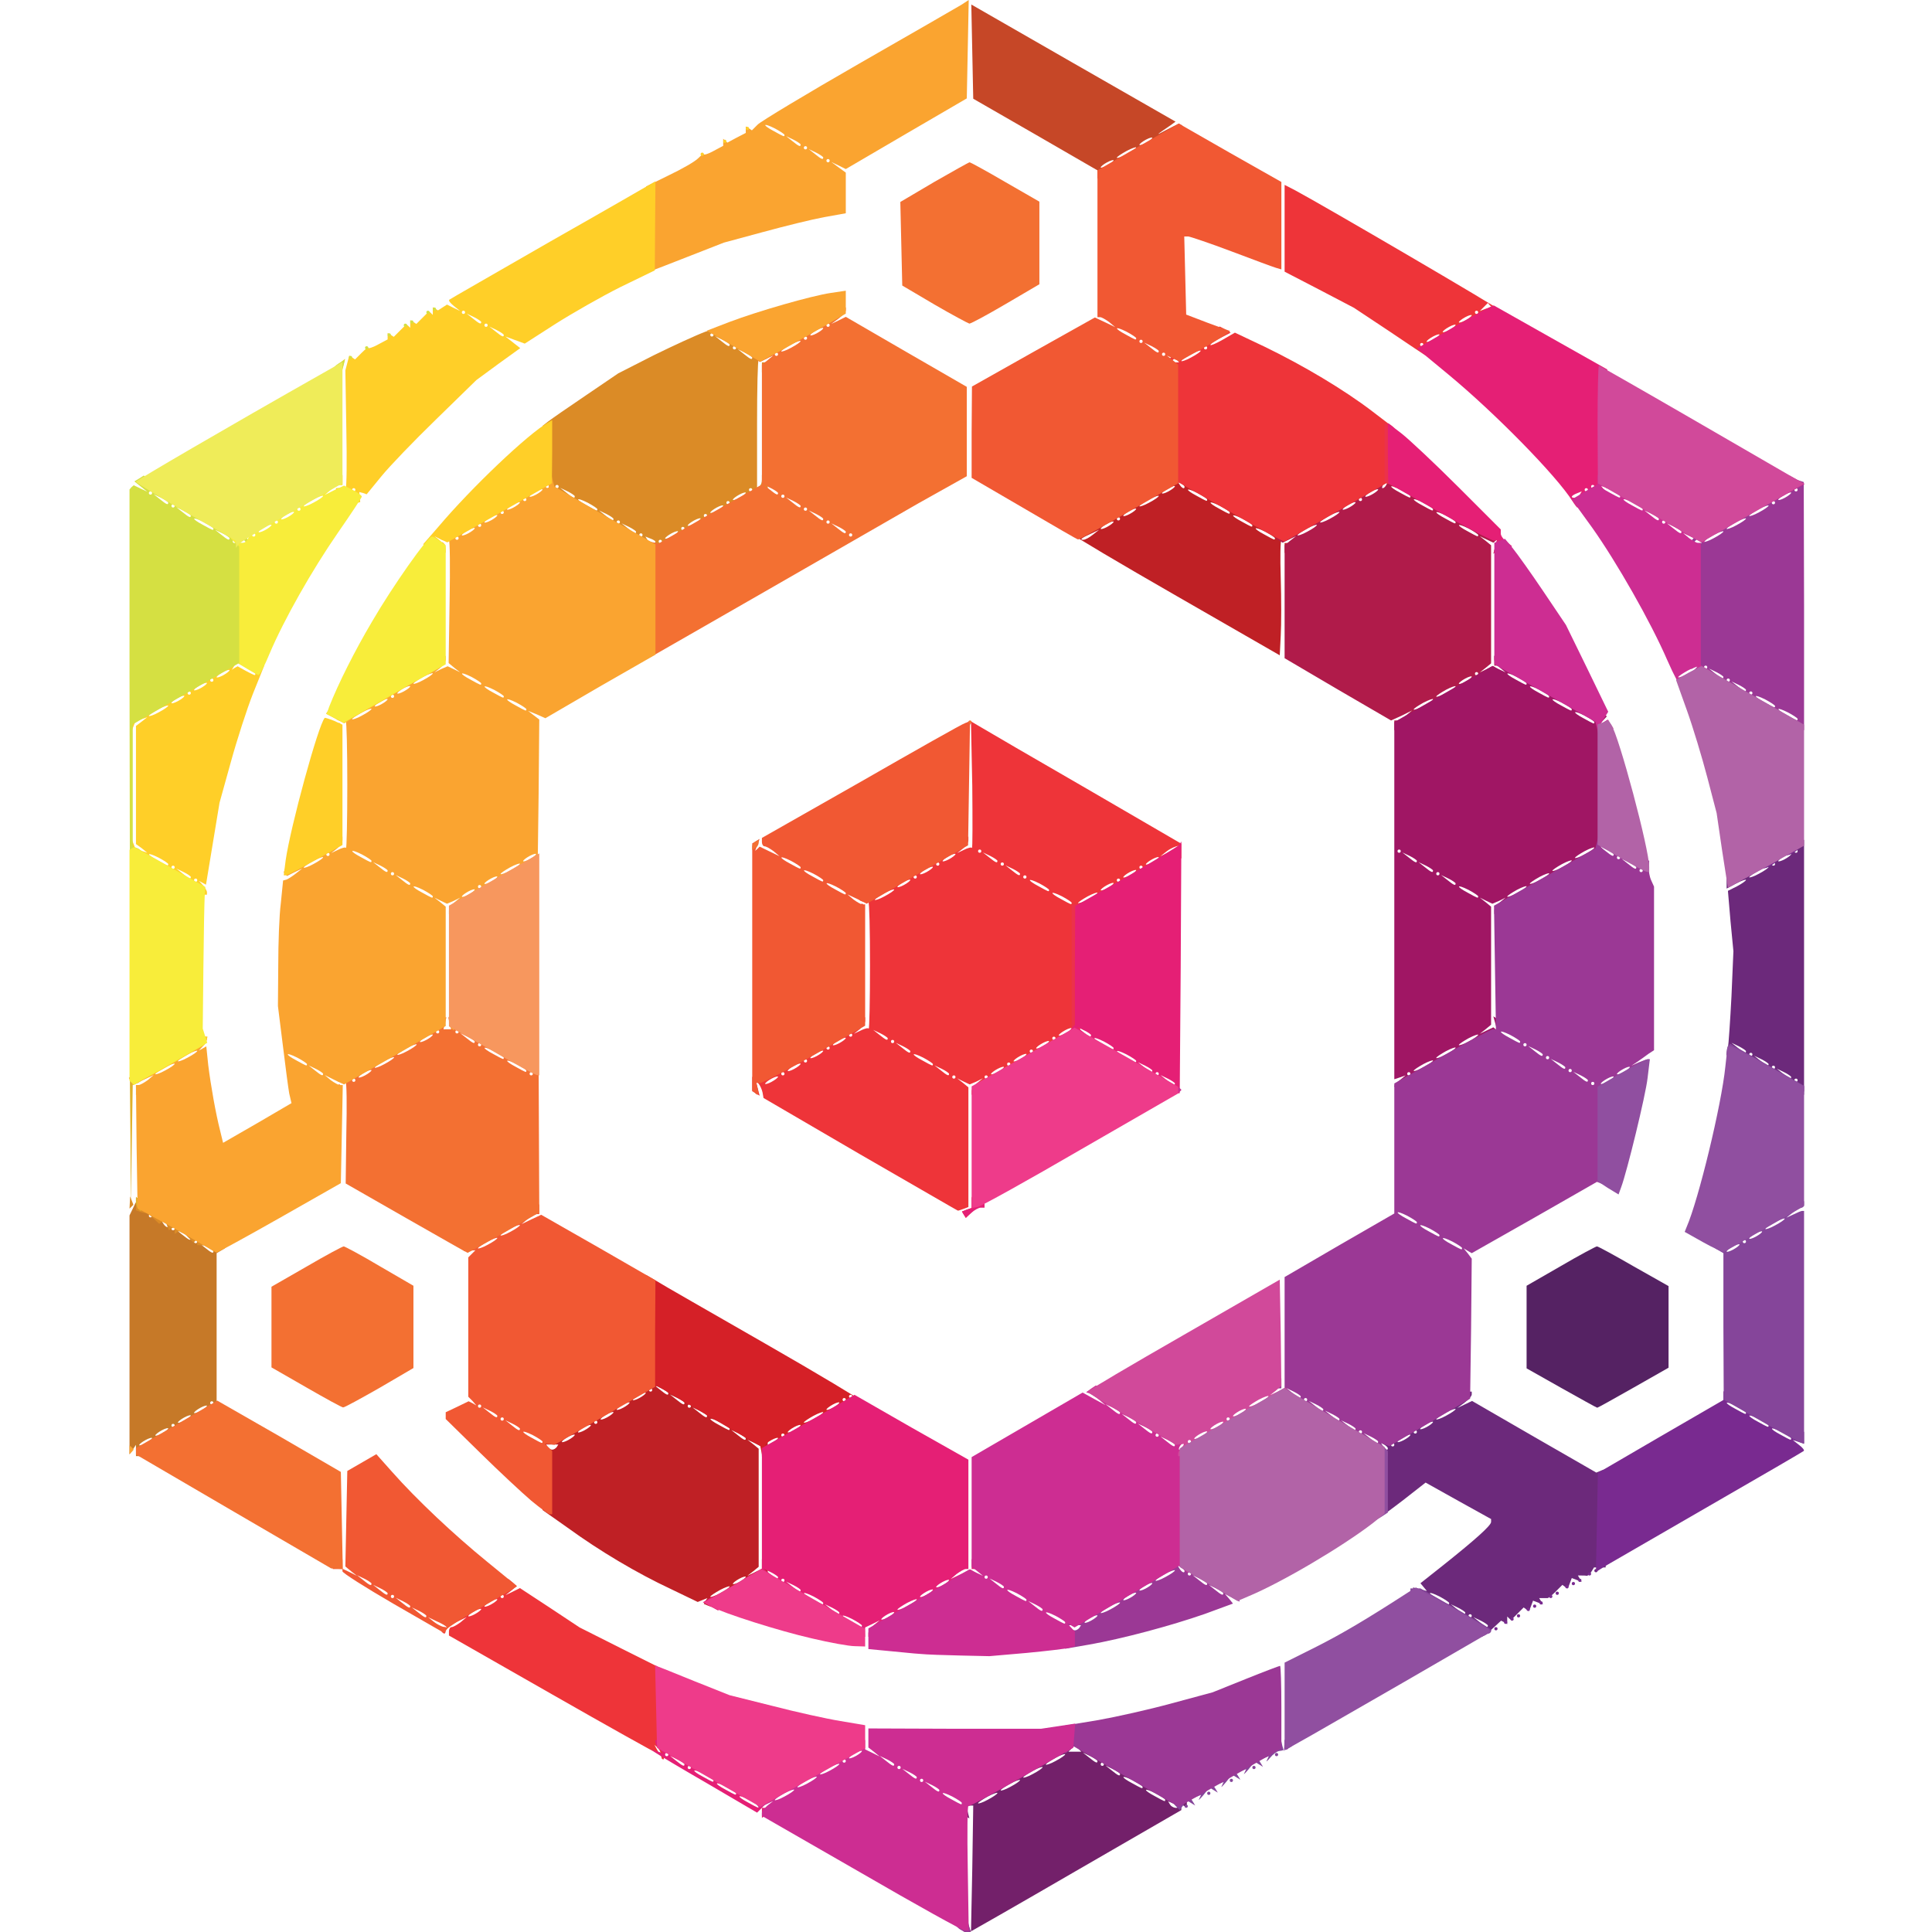 <?xml version="1.0" encoding="UTF-8" standalone="no"?>
<!DOCTYPE svg PUBLIC "-//W3C//DTD SVG 1.1//EN" "http://www.w3.org/Graphics/SVG/1.1/DTD/svg11.dtd">
<svg width="100%" height="100%" viewBox="0 0 6559 6559" version="1.1" xmlns="http://www.w3.org/2000/svg" xmlns:xlink="http://www.w3.org/1999/xlink" xml:space="preserve" xmlns:serif="http://www.serif.com/" style="fill-rule:evenodd;clip-rule:evenodd;stroke-linejoin:round;stroke-miterlimit:2;">
    <g transform="matrix(30.769,0,0,30.769,-50687.2,-34878.8)">
        <g id="l4rEQWgs5d8mE77meKvpUZJ" transform="matrix(0.356,0,0,0.356,1661.28,1133.32)">
            <g>
                <path id="piwylpkJs" d="M444.8,430.9L434,424.8L434,399.2L444.6,393.1C450.4,389.7 455.5,387 455.8,387C456.2,387 461.3,389.8 467.2,393.2L478,399.3L478,424.6L467.1,430.8C461.1,434.2 456.1,437 455.9,437C455.7,437 450.7,434.2 444.8,430.9Z" style="fill:rgb(85,34,99);fill-rule:nonzero;"/>
            </g>
        </g>
        <g id="l2QhYCUcwtQN0N1eo3QVKM1" transform="matrix(0.356,0,0,0.356,1661.28,1133.32)">
            <g>
                <path id="p4ufXadFA" d="M259.5,599.1L258.9,598L260.3,595.6L261.1,597.6L261.8,599.5L262.2,579.9L262.5,560.3L260.3,560.3L261.3,564.3L260.2,563.6L259,562.9L259,558.3L275,549.1L291,540L297.1,540L312.9,549.1L328.7,558.3L328.7,560.9L327.8,560.4L327,559.9L327,561.7L294.3,580.6C276.4,591 261.3,599.6 260.9,599.8C260.5,600 259.9,599.6 259.5,599.1ZM326,560.6C326,560.4 325.3,559.9 324.4,559.6L322.9,559L323.5,560C324.1,561 326,561.4 326,560.6ZM270,556.4C270,556.2 268.7,556.6 267,557.5C265.4,558.4 264,559.3 264,559.6C264,559.8 265.4,559.4 267,558.5C268.7,557.6 270,556.7 270,556.4ZM322,558.5C322,558.3 320.7,557.4 319,556.5C315.2,554.6 315,555.4 318.8,557.4C321.9,559.1 322,559.2 322,558.5ZM277,552.4C277,552.2 275.7,552.6 274,553.5C272.4,554.4 271,555.3 271,555.6C271,555.8 272.4,555.4 274,554.5C275.7,553.6 277,552.7 277,552.4ZM315,554.5C315,554.3 313.7,553.4 312,552.5C308.2,550.6 308,551.4 311.8,553.4C314.9,555.1 315,555.2 315,554.5ZM284,548.4C284,548.2 282.7,548.6 281,549.5C279.4,550.4 278,551.3 278,551.6C278,551.8 279.4,551.4 281,550.5C282.7,549.6 284,548.7 284,548.4ZM308,550.5C308,550.3 307,549.6 305.8,549L303.5,547.9L305.4,549.4C307.5,551.1 308,551.3 308,550.5ZM291,544.4C291,544.2 289.7,544.6 288,545.5C286.4,546.4 285,547.3 285,547.6C285,547.8 286.4,547.4 288,546.5C289.7,545.6 291,544.7 291,544.4ZM303,547.5C303,547.2 302.8,547 302.5,547C302.2,547 302,547.2 302,547.5C302,547.8 302.2,548 302.5,548C302.8,548 303,547.8 303,547.5ZM301,546.5C301,546.3 300,545.6 298.8,545L296.5,543.9L298.4,545.4C300.5,547.1 301,547.3 301,546.5ZM296,543.6L294,541.6L292,543.6L296,543.6Z" style="fill:rgb(115,32,106);fill-rule:nonzero;"/>
            </g>
        </g>
        <g id="l78lYcwzuERPNNnWkIU9jVG" transform="matrix(0.356,0,0,0.356,1661.28,1133.32)">
            <g>
                <path id="p1DI9Q3yCa" d="M180.2,498.3L179,497.8L179.5,496.9L180.1,496L177.1,497.2L168.8,493.2C158.3,488.3 146.7,481.4 136.8,474.2L129,468.7L129,448.4L130.2,446.8C130.9,446 138.1,441.4 146.2,436.6L160.9,428L167.4,428L198.8,446.2L198.8,451L197.9,451.6L197,452.1L197,449.1L194.8,448L192.5,446.9L194.3,448.3L196,449.7L196,486.3L194.3,487.7L192.5,489.1L194.8,488L197,486.9L197,483.9L197.9,484.4L198.8,485L198.8,489.7L190.8,494.4C182.7,499.1 182.4,499.2 180.2,498.3ZM187,492.4C187,492.2 185.7,492.6 184,493.5C182.4,494.4 181,495.3 181,495.6C181,495.8 182.4,495.4 184,494.5C185.7,493.6 187,492.7 187,492.4ZM192,489.4C192,489.2 191.1,489.4 190,490C188.9,490.6 188,491.3 188,491.6C188,491.8 188.9,491.6 190,491C191.1,490.4 192,489.7 192,489.4ZM133.4,449.2L133.9,448.4L130.1,448.4L130.6,449.2C130.9,449.6 131.5,450 132,450C132.5,450 133.1,449.6 133.4,449.2ZM139,445.4C139,445.2 138.1,445.4 137,446C135.9,446.6 135,447.3 135,447.6C135,447.8 135.9,447.6 137,447C138.1,446.4 139,445.7 139,445.4ZM192,446.5C192,446.3 191,445.6 189.8,445L187.5,443.9L189.4,445.4C191.5,447.1 192,447.3 192,446.5ZM144,442.4C144,442.2 143.1,442.4 142,443C140.9,443.6 140,444.3 140,444.6C140,444.8 140.9,444.6 142,444C143.1,443.4 144,442.7 144,442.4ZM187,443.5C187,443.3 185.7,442.4 184,441.5C180.2,439.6 180,440.4 183.8,442.4C186.9,444.1 187,444.2 187,443.5ZM146,441.5C146,441.2 145.8,441 145.5,441C145.2,441 145,441.2 145,441.5C145,441.8 145.2,442 145.5,442C145.8,442 146,441.8 146,441.5ZM151,438.4C151,438.2 150.1,438.4 149,439C147.9,439.6 147,440.3 147,440.6C147,440.8 147.9,440.6 149,440C150.1,439.4 151,438.7 151,438.4ZM180,439.5C180,439.3 179,438.6 177.8,438L175.5,436.9L177.4,438.4C179.5,440.1 180,440.3 180,439.5ZM156,435.4C156,435.2 155.1,435.4 154,436C152.9,436.6 152,437.3 152,437.6C152,437.8 152.9,437.6 154,437C155.1,436.4 156,435.7 156,435.4ZM175,436.5C175,436.2 174.8,436 174.5,436C174.2,436 174,436.2 174,436.5C174,436.8 174.2,437 174.5,437C174.8,437 175,436.8 175,436.5ZM173,435.5C173,435.3 172,434.6 170.8,434L168.5,432.9L170.4,434.4C172.5,436.1 173,436.3 173,435.5ZM161,432.4C161,432.2 160.1,432.4 159,433C157.9,433.6 157,434.3 157,434.6C157,434.8 157.9,434.6 159,434C160.1,433.4 161,432.7 161,432.4ZM168,432.5C168,432.3 167,431.6 165.8,431L163.5,429.9L165.4,431.4C167.5,433.1 168,433.3 168,432.5ZM163,431.5C163,431.2 162.8,431 162.5,431C162.2,431 162,431.2 162,431.5C162,431.8 162.2,432 162.5,432C162.8,432 163,431.8 163,431.5Z" style="fill:rgb(191,32,37);fill-rule:nonzero;"/>
                <path id="pEPPOrq7I" d="M325.5,185.4C307.9,175.3 293.4,166.7 293.3,166.3L293,165.5L308.1,156.7L323.3,148L329,148L345,157.1L361,166.3L361,167.1C361,167.9 359.7,168.3 358,168.2C357.7,168.2 357.6,173.4 357.8,179.8C358,186.2 358,194.3 357.8,197.7L357.5,203.8L325.5,185.4ZM299.6,166.4L301.5,164.9L299,166.1C295.9,167.5 295.4,168 296.6,168C297.2,168 298.5,167.3 299.6,166.4ZM356,167.5C356,167.3 354.7,166.4 353,165.5C349.2,163.6 349,164.4 352.8,166.4C355.9,168.1 356,168.2 356,167.5ZM306,162.4C306,162.2 305.1,162.4 304,163C302.9,163.6 302,164.3 302,164.6C302,164.8 302.9,164.6 304,164C305.1,163.4 306,162.7 306,162.4ZM349,163.5C349,163.3 347.7,162.4 346,161.5C342.2,159.6 342,160.4 345.8,162.4C348.9,164.1 349,164.2 349,163.5ZM308,161.5C308,161.2 307.8,161 307.5,161C307.2,161 307,161.2 307,161.5C307,161.8 307.2,162 307.5,162C307.8,162 308,161.8 308,161.5ZM313,158.4C313,158.2 312.1,158.4 311,159C309.9,159.6 309,160.3 309,160.6C309,160.8 309.9,160.6 311,160C312.1,159.4 313,158.7 313,158.4ZM342,159.5C342,159.3 340.7,158.4 339,157.5C335.2,155.6 335,156.4 338.8,158.4C341.9,160.1 342,160.2 342,159.5ZM320,154.4C320,154.2 318.7,154.6 317,155.5C315.4,156.4 314,157.3 314,157.6C314,157.8 315.4,157.4 317,156.5C318.7,155.6 320,154.7 320,154.4ZM335,155.5C335,155.3 333.7,154.4 332,153.5C328.2,151.6 328,152.4 331.8,154.4C334.9,156.1 335,156.2 335,155.5ZM325,151.4C325,151.2 324.1,151.4 323,152C321.9,152.6 321,153.3 321,153.6C321,153.8 321.9,153.6 323,153C324.1,152.4 325,151.7 325,151.4ZM328,151.6C328,151.3 327.5,150.8 326.8,150.4L325.7,149.7L326.4,150.8C327.1,152 328,152.4 328,151.6Z" style="fill:rgb(191,32,37);fill-rule:nonzero;"/>
                <path id="pL4w1hSZw" d="M359,172.1L359,169L360,169C360.6,169 361,169.4 361,169.9C361,170.5 360.6,171.2 360,171.5L359,172.1Z" style="fill:rgb(191,32,37);fill-rule:nonzero;"/>
            </g>
        </g>
        <g id="l19OlrhC4ZFekVVVTVQSkZ5" transform="matrix(0.356,0,0,0.356,1661.28,1133.32)">
            <g>
                <path id="pQG9ONMkw" d="M409.5,501.9L399.5,496L399.1,494.4L398.8,492.7L401,493.3L403.1,493.8L401.1,491.4L408.3,485.7C418.2,477.8 423,473.5 423,472.4L423,471.5L412.9,465.9L402.7,460.2L395.8,465.6C391.9,468.6 388.6,471 388.4,471C388.2,471 388,465.5 388,458.8L388.1,446.5L400.9,439.3L413.8,432L417,432L417,432.9C417,433.4 416,434.5 414.8,435.4L412.5,437.1L417.1,434.9L436.3,446L455.6,457.1L457.3,456.4L459.1,455.8L458.8,471.1L458.5,486.5L454.9,486.5L454.1,487.8C453.6,488.6 453,489.1 452.6,489.1C452.3,489 451.5,489 450.9,489L449.9,489L451.1,491L449.6,490.4L448,489.8L446.8,493L445.9,492.5L445.1,491.9L443,494C441.9,495.1 440.8,496 440.5,496L437.9,496L439.1,498L437.6,497.4L436,496.8L434.8,500L433.9,499.5L433.1,498.9L429.2,502.8L428.6,502.3L428,501.7L428,504.1L427.1,503.5L426.1,503L423.4,505.5C421.9,506.9 420.4,508 420.1,507.9C419.8,507.9 415,505.2 409.5,501.9ZM422,504.5C422,504.3 421,503.6 419.8,503L417.5,501.9L419.4,503.4C421.5,505.1 422,505.3 422,504.5ZM417,501.5C417,501.2 416.8,501 416.5,501C416.2,501 416,501.2 416,501.5C416,501.8 416.2,502 416.5,502C416.8,502 417,501.8 417,501.5ZM415,500.5C415,500.3 414,499.6 412.8,499L410.5,497.9L412.4,499.4C414.5,501.1 415,501.3 415,500.5ZM410,497.5C410,497.3 408.7,496.4 407,495.5C403.2,493.6 403,494.4 406.8,496.4C409.9,498.1 410,498.2 410,497.5ZM391,449.6C391,449.3 390.5,448.8 389.8,448.4L388.7,447.7L389.4,448.8C390.1,450 391,450.4 391,449.6ZM393,448.5C393,448.2 392.8,448 392.5,448C392.2,448 392,448.2 392,448.5C392,448.8 392.2,449 392.5,449C392.8,449 393,448.8 393,448.5ZM398,445.4C398,445.2 397.1,445.4 396,446C394.9,446.6 394,447.3 394,447.6C394,447.8 394.9,447.6 396,447C397.1,446.4 398,445.7 398,445.4ZM400,444.5C400,444.2 399.8,444 399.5,444C399.2,444 399,444.2 399,444.5C399,444.8 399.2,445 399.5,445C399.8,445 400,444.8 400,444.5ZM405,441.4C405,441.2 404.1,441.4 403,442C401.9,442.6 401,443.3 401,443.6C401,443.8 401.9,443.6 403,443C404.1,442.4 405,441.7 405,441.4ZM412,437.4C412,437.2 410.7,437.6 409,438.5C407.4,439.4 406,440.3 406,440.6C406,440.8 407.4,440.4 409,439.5C410.7,438.6 412,437.7 412,437.4Z" style="fill:rgb(108,41,123);fill-rule:nonzero;"/>
                <path id="p9Xy8Ct6c" d="M455,487.5C455,487.2 455.2,487 455.5,487C455.8,487 456,487.2 456,487.5C456,487.8 455.8,488 455.5,488C455.2,488 455,487.8 455,487.5Z" style="fill:rgb(108,41,123);fill-rule:nonzero;"/>
                <path id="pWeXOQU5p" d="M515.5,338.9L495.9,327.5L496.4,325.5C496.6,324.4 497.1,317.2 497.5,309.5L498.1,295.5L497.2,286.2L496.4,276.8L499.2,275.4C500.7,274.6 502,273.7 502,273.4C502,273.2 500.7,273.6 499,274.5L496,276.1L496,272.4L506.2,266.7L516.3,261L520,261L520,339L517.7,338.9L515.5,338.9ZM518,335.5C518,335.2 517.8,335 517.5,335C517.2,335 517,335.2 517,335.5C517,335.8 517.2,336 517.5,336C517.8,336 518,335.8 518,335.5ZM516,334.5C516,334.3 515,333.6 513.8,333L511.5,331.9L513.4,333.4C515.5,335.1 516,335.3 516,334.5ZM511,331.5C511,331.2 510.8,331 510.5,331C510.2,331 510,331.2 510,331.5C510,331.8 510.2,332 510.5,332C510.8,332 511,331.8 511,331.5ZM509,330.5C509,330.3 508,329.6 506.8,329L504.5,327.9L506.4,329.4C508.5,331.1 509,331.3 509,330.5ZM504,327.5C504,327.2 503.8,327 503.5,327C503.2,327 503,327.2 503,327.5C503,327.8 503.2,328 503.5,328C503.8,328 504,327.8 504,327.5ZM502,326.5C502,326.3 501,325.6 499.8,325L497.5,323.9L499.4,325.4C501.5,327.1 502,327.3 502,326.5ZM509,269.4C509,269.2 507.7,269.6 506,270.5C504.4,271.4 503,272.3 503,272.6C503,272.8 504.4,272.4 506,271.5C507.7,270.6 509,269.7 509,269.4ZM511,268.5C511,268.2 510.8,268 510.5,268C510.2,268 510,268.2 510,268.5C510,268.8 510.2,269 510.5,269C510.8,269 511,268.8 511,268.5ZM516,265.4C516,265.2 515.1,265.4 514,266C512.9,266.6 512,267.3 512,267.6C512,267.8 512.9,267.6 514,267C515.1,266.4 516,265.7 516,265.4ZM518,264.5C518,264.2 517.8,264 517.5,264C517.2,264 517,264.2 517,264.5C517,264.8 517.2,265 517.5,265C517.8,265 518,264.8 518,264.5Z" style="fill:rgb(108,41,123);fill-rule:nonzero;"/>
            </g>
        </g>
        <g id="l66cHIPk81fWhAZTpRPZTfQ" transform="matrix(0.356,0,0,0.356,1661.28,1133.32)">
            <g>
                <path id="pROVmoEpM" d="M393,227L393,224L393.8,224C394.3,224 395.5,223.3 396.6,222.5L398.5,220.9L395.3,222.5L392,224L375.5,214.4L359,204.7L359,169.7L360.7,168.3L362.5,166.9L360.4,167.9L358.4,168.9L357,168C356.2,167.5 355.8,166.9 356,166.7C356.3,166.4 363.6,162.1 372.2,157.1L387.9,148L393.8,148L426,166.4L426,170.9L424.8,171.6L423.7,172.3L424.3,170.1L424.9,167.8L424.3,168.4L423.7,168.9L419.5,166.9L421.3,168.3L423,169.7L423,206.3L421.3,207.7L419.5,209.1L421.6,208.1L423.6,207.1L425.1,208.1L426.5,209L425,210C420.3,213.1 395.2,227 394.2,227L393,227ZM405,217.4C405,217.2 403.7,217.6 402,218.5C400.4,219.4 399,220.3 399,220.6C399,220.8 400.4,220.4 402,219.5C403.7,218.6 405,217.7 405,217.4ZM412,213.4C412,213.2 410.7,213.6 409,214.5C407.4,215.4 406,216.3 406,216.6C406,216.8 407.4,216.4 409,215.5C410.7,214.6 412,213.7 412,213.4ZM417,210.4C417,210.2 416.1,210.4 415,211C413.9,211.6 413,212.3 413,212.6C413,212.8 413.9,212.6 415,212C416.1,211.4 417,210.7 417,210.4ZM419,209.5C419,209.2 418.8,209 418.5,209C418.2,209 418,209.2 418,209.5C418,209.8 418.2,210 418.5,210C418.8,210 419,209.8 419,209.5ZM369,163.4C369,163.2 367.7,163.6 366,164.5C364.4,165.4 363,166.3 363,166.6C363,166.8 364.4,166.4 366,165.5C367.7,164.6 369,163.7 369,163.4ZM419,166.5C419,166.3 417.7,165.4 416,164.5C412.2,162.6 412,163.4 415.8,165.4C418.9,167.1 419,167.2 419,166.5ZM376,159.4C376,159.2 374.7,159.6 373,160.5C371.4,161.4 370,162.3 370,162.6C370,162.8 371.4,162.4 373,161.5C374.7,160.6 376,159.7 376,159.4ZM412,162.5C412,162.3 410.7,161.4 409,160.5C405.2,158.6 405,159.4 408.8,161.4C411.9,163.1 412,163.2 412,162.5ZM381,156.4C381,156.2 380.1,156.4 379,157C377.9,157.6 377,158.3 377,158.6C377,158.8 377.9,158.6 379,158C380.1,157.4 381,156.7 381,156.4ZM405,158.5C405,158.3 403.7,157.4 402,156.5C398.2,154.6 398,155.4 401.8,157.4C404.9,159.1 405,159.2 405,158.5ZM383,155.5C383,155.2 382.8,155 382.5,155C382.2,155 382,155.2 382,155.5C382,155.8 382.2,156 382.5,156C382.8,156 383,155.8 383,155.5ZM388,152.4C388,152.2 387.1,152.4 386,153C384.9,153.6 384,154.3 384,154.6C384,154.8 384.9,154.6 386,154C387.1,153.4 388,152.7 388,152.4ZM398,154.5C398,154.3 396.7,153.4 395,152.5C391.2,150.6 391,151.4 394.8,153.4C397.9,155.1 398,155.2 398,154.5ZM390.5,151C390.8,150.5 390.9,150 390.6,150C390.3,150 389.8,150.5 389.5,151C389.2,151.6 389.1,152 389.4,152C389.7,152 390.2,151.6 390.5,151Z" style="fill:rgb(176,27,74);fill-rule:nonzero;"/>
                <path id="p17OWXZWay" d="M424,207L424,203.9L425,204.5C425.6,204.8 426,205.5 426,206.1C426,206.6 425.6,207 425,207L424,207Z" style="fill:rgb(176,27,74);fill-rule:nonzero;"/>
            </g>
        </g>
        <g id="l2bH3aqGpbg3yPvYna92Gcn" transform="matrix(0.356,0,0,0.356,1661.28,1133.32)">
            <g>
                <path id="pcEPgeEZ1" d="M393,337.4C393,337 393.8,336.1 394.8,335.4L396.5,334L394.8,334.6L393,335.2L393,224.5L423.4,207.1L425.4,208.1L427.5,209.1L425.8,207.7C424.8,206.9 424,205.8 424,205.1L424,204L425.3,204C425.9,204 433.8,208.2 442.7,213.4L458.9,222.7L456.5,225.3L457.8,224.6L459,223.9L459,264.1L457.8,263.4L456.5,262.7L458.9,265.3L442.7,274.6C433.8,279.8 425.9,284 425.3,284L424,284L424,282.9C424,282.2 424.8,281.1 425.8,280.3L427.5,278.9L425.5,279.9L423.4,280.8L421.5,279.9L419.5,278.9L421.3,280.3L423,281.7L423,318.3L421.3,319.7L419.5,321.1L423.7,319.1L424.3,319.6L424.9,320.2L424.3,317.9L423.7,315.7L424.8,316.4L426,317.1L426,321.6L397.2,338L395.1,338C394,338 393,337.7 393,337.4ZM398,333.5C398,333.2 397.8,333 397.5,333C397.2,333 397,333.2 397,333.5C397,333.8 397.2,334 397.5,334C397.8,334 398,333.8 398,333.5ZM405,329.4C405,329.2 403.7,329.6 402,330.5C400.4,331.4 399,332.3 399,332.6C399,332.8 400.4,332.4 402,331.5C403.7,330.6 405,329.7 405,329.4ZM412,325.4C412,325.2 410.7,325.6 409,326.5C407.4,327.4 406,328.3 406,328.6C406,328.8 407.4,328.4 409,327.5C410.7,326.6 412,325.7 412,325.4ZM419,321.4C419,321.2 417.7,321.6 416,322.5C414.4,323.4 413,324.3 413,324.6C413,324.8 414.4,324.4 416,323.5C417.7,322.6 419,321.7 419,321.4ZM419,278.5C419,278.3 417.7,277.4 416,276.5C412.2,274.6 412,275.4 415.8,277.4C418.9,279.1 419,279.2 419,278.5ZM434,275.4C434,275.2 432.7,275.6 431,276.5C429.4,277.4 428,278.3 428,278.6C428,278.8 429.4,278.4 431,277.5C432.7,276.6 434,275.7 434,275.4ZM412,274.5C412,274.3 411,273.6 409.8,273L407.5,271.9L409.4,273.4C411.5,275.1 412,275.3 412,274.5ZM441,271.4C441,271.2 439.7,271.6 438,272.5C436.4,273.4 435,274.3 435,274.6C435,274.8 436.4,274.4 438,273.5C439.7,272.6 441,271.7 441,271.4ZM407,271.5C407,271.2 406.8,271 406.5,271C406.2,271 406,271.2 406,271.5C406,271.8 406.2,272 406.5,272C406.8,272 407,271.8 407,271.5ZM405,270.5C405,270.3 404,269.6 402.8,269L400.5,267.9L402.4,269.4C404.5,271.1 405,271.3 405,270.5ZM448,267.4C448,267.2 446.7,267.6 445,268.5C443.4,269.4 442,270.3 442,270.6C442,270.8 443.4,270.4 445,269.5C446.7,268.6 448,267.7 448,267.4ZM400,267.5C400,267.3 399,266.6 397.8,266L395.5,264.9L397.4,266.4C399.5,268.1 400,268.3 400,267.5ZM455,263.4C455,263.2 453.7,263.6 452,264.5C450.4,265.4 449,266.3 449,266.6C449,266.8 450.4,266.4 452,265.5C453.7,264.6 455,263.7 455,263.4ZM395,264.5C395,264.2 394.8,264 394.5,264C394.2,264 394,264.2 394,264.5C394,264.8 394.2,265 394.5,265C394.8,265 395,264.8 395,264.5ZM455,224.5C455,224.3 453.7,223.4 452,222.5C448.2,220.6 448,221.4 451.8,223.4C454.9,225.1 455,225.2 455,224.5ZM448,220.5C448,220.3 446.7,219.4 445,218.5C441.2,216.6 441,217.4 444.8,219.4C447.9,221.1 448,221.2 448,220.5ZM441,216.5C441,216.3 439.7,215.4 438,214.5C434.2,212.6 434,213.4 437.8,215.4C440.9,217.1 441,217.2 441,216.5ZM434,212.5C434,212.3 432.7,211.4 431,210.5C427.2,208.6 427,209.4 430.8,211.4C433.9,213.1 434,213.2 434,212.5Z" style="fill:rgb(160,22,100);fill-rule:nonzero;"/>
            </g>
        </g>
        <g id="lhhb32Jqy5OdajK0Ac5gY9" transform="matrix(0.356,0,0,0.356,1661.28,1133.32)">
            <g>
                <path id="pCzlZSDZY" d="M196.8,450.4L196.5,448.9L180.5,439.6L164.5,430.2L162.8,431.1L161,432.1L161,395.8L164.3,397.7C166,398.8 181.1,407.4 197.8,417C214.4,426.5 228,434.7 228,435C228,436 200.1,452 198.5,452L197.1,452L196.8,450.4ZM202,446.4C202,446.2 201.1,446.4 200,447C198.9,447.6 198,448.3 198,448.6C198,448.8 198.9,448.6 200,448C201.1,447.4 202,446.7 202,446.4ZM204,445.5C204,445.2 203.8,445 203.5,445C203.2,445 203,445.2 203,445.5C203,445.8 203.2,446 203.5,446C203.8,446 204,445.8 204,445.5ZM209,442.4C209,442.2 208.1,442.4 207,443C205.9,443.6 205,444.3 205,444.6C205,444.8 205.9,444.6 207,444C208.1,443.4 209,442.7 209,442.4ZM216,438.4C216,438.2 214.7,438.6 213,439.5C211.4,440.4 210,441.3 210,441.6C210,441.8 211.4,441.4 213,440.5C214.7,439.6 216,438.7 216,438.4ZM221,435.4C221,435.2 220.1,435.4 219,436C217.9,436.6 217,437.3 217,437.6C217,437.8 217.9,437.6 219,437C220.1,436.4 221,435.7 221,435.4ZM223,434.5C223,434.2 222.8,434 222.5,434C222.2,434 222,434.2 222,434.5C222,434.8 222.2,435 222.5,435C222.8,435 223,434.8 223,434.5ZM225,433.5C225,433.2 224.8,433 224.5,433C224.2,433 224,433.2 224,433.5C224,433.8 224.2,434 224.5,434C224.8,434 225,433.8 225,433.5Z" style="fill:rgb(213,32,39);fill-rule:nonzero;"/>
            </g>
        </g>
        <g id="l7A7tra9vaoR3csLmaNVxZA" transform="matrix(0.356,0,0,0.356,1661.28,1133.32)">
            <g>
                <path id="prqxEWkgL" d="M421,506C421,505.5 421.5,505 422,505C422.6,505 423,505.5 423,506C423,506.6 422.6,507 422,507C421.5,507 421,506.6 421,506Z" style="fill:rgb(121,42,144);fill-rule:nonzero;"/>
                <path id="pZo1A79x1" d="M424,505.5C424,505.2 424.2,505 424.5,505C424.8,505 425,505.2 425,505.5C425,505.8 424.8,506 424.5,506C424.2,506 424,505.8 424,505.5Z" style="fill:rgb(121,42,144);fill-rule:nonzero;"/>
                <path id="pdrsE05lA" d="M427,503.5C427,503.2 427.2,503 427.5,503C427.8,503 428,503.2 428,503.5C428,503.8 427.8,504 427.5,504C427.2,504 427,503.8 427,503.5Z" style="fill:rgb(121,42,144);fill-rule:nonzero;"/>
                <path id="pt22xG66D" d="M429,502.5C429,502.2 429.2,502 429.5,502C429.8,502 430,502.2 430,502.5C430,502.8 429.8,503 429.5,503C429.2,503 429,502.8 429,502.5Z" style="fill:rgb(121,42,144);fill-rule:nonzero;"/>
                <path id="pyIDeMcOi" d="M431,501.5C431,501.2 431.2,501 431.5,501C431.8,501 432,501.2 432,501.5C432,501.8 431.8,502 431.5,502C431.2,502 431,501.8 431,501.5Z" style="fill:rgb(121,42,144);fill-rule:nonzero;"/>
                <path id="pfdEHvlte" d="M434,499.5C434,499.2 434.2,499 434.5,499C434.8,499 435,499.2 435,499.5C435,499.8 434.8,500 434.5,500C434.2,500 434,499.8 434,499.5Z" style="fill:rgb(121,42,144);fill-rule:nonzero;"/>
                <path id="p1BfnzsdQU" d="M436,498.5C436,498.2 436.2,498 436.5,498C436.8,498 437,498.2 437,498.5C437,498.8 436.8,499 436.5,499C436.2,499 436,498.8 436,498.5Z" style="fill:rgb(121,42,144);fill-rule:nonzero;"/>
                <path id="pmaJapcmN" d="M438,497.5C438,497.2 438.2,497 438.5,497C438.8,497 439,497.2 439,497.5C439,497.8 438.8,498 438.5,498C438.2,498 438,497.8 438,497.5Z" style="fill:rgb(121,42,144);fill-rule:nonzero;"/>
                <path id="pGpJJRQC7" d="M441,495.5C441,495.2 441.2,495 441.5,495C441.8,495 442,495.2 442,495.5C442,495.8 441.8,496 441.5,496C441.2,496 441,495.8 441,495.5Z" style="fill:rgb(121,42,144);fill-rule:nonzero;"/>
                <path id="pIrKN8TCI" d="M443,494.5C443,494.2 443.2,494 443.5,494C443.8,494 444,494.2 444,494.5C444,494.8 443.8,495 443.5,495C443.2,495 443,494.8 443,494.5Z" style="fill:rgb(121,42,144);fill-rule:nonzero;"/>
                <path id="p16iDmnWdW" d="M446,492.5C446,492.2 446.2,492 446.5,492C446.8,492 447,492.2 447,492.5C447,492.8 446.8,493 446.5,493C446.2,493 446,492.8 446,492.5Z" style="fill:rgb(121,42,144);fill-rule:nonzero;"/>
                <path id="pSc3yFWyC" d="M448,491.5C448,491.2 448.2,491 448.5,491C448.8,491 449,491.2 449,491.5C449,491.8 448.8,492 448.5,492C448.2,492 448,491.8 448,491.5Z" style="fill:rgb(121,42,144);fill-rule:nonzero;"/>
                <path id="p1EePGn7HU" d="M450,490.5C450,490.2 450.2,490 450.5,490C450.8,490 451,490.2 451,490.5C451,490.8 450.8,491 450.5,491C450.2,491 450,490.8 450,490.5Z" style="fill:rgb(121,42,144);fill-rule:nonzero;"/>
                <path id="prg8OqxZs" d="M453,488.5C453,488.2 453.2,488 453.5,488C453.8,488 454,488.2 454,488.5C454,488.8 453.8,489 453.5,489C453.2,489 453,488.8 453,488.5Z" style="fill:rgb(121,42,144);fill-rule:nonzero;"/>
                <path id="pyWSDqWjw" d="M455.8,472.5L456.1,457.2L475.5,445.9L495,434.6L495,431.9L496.8,432.2C497.7,432.4 503.3,435.2 509.2,438.5L520,444.5L520,448.2L518.3,447.6L516.5,447L518.4,448.5C519.5,449.3 520.2,450.2 519.9,450.4C519.7,450.6 506.5,458.3 490.5,467.5C474.6,476.7 460.2,485 458.5,486L455.5,487.9L455.8,472.5ZM516,446.5C516,446.3 514.7,445.4 513,444.5C509.2,442.6 509,443.4 512.8,445.4C515.9,447.1 516,447.2 516,446.5ZM509,442.5C509,442.3 507.7,441.4 506,440.5C502.2,438.6 502,439.4 505.8,441.4C508.9,443.1 509,443.2 509,442.5ZM502,438.5C502,438.3 500.7,437.4 499,436.5C495.2,434.6 495,435.4 498.8,437.4C501.9,439.1 502,439.2 502,438.5Z" style="fill:rgb(121,42,144);fill-rule:nonzero;"/>
                <path id="pw0JdXfxQ" d="M506,270.1L506,266L509,266C510.7,266 512,266.3 512,266.6C512,267.6 509.5,269.5 507.8,269.8L506,270.1Z" style="fill:rgb(121,42,144);fill-rule:nonzero;"/>
                <path id="pfnfMzbs6" d="M513,266.1L513,262L516,262C517.7,262 519,262.3 519,262.6C519,263.6 516.5,265.5 514.8,265.8L513,266.1Z" style="fill:rgb(121,42,144);fill-rule:nonzero;"/>
            </g>
        </g>
        <g id="l5ZoavfbgndjPCCK4pqiaNi" transform="matrix(0.356,0,0,0.356,1661.28,1133.32)">
            <g>
                <path id="p497LsV3D" d="M301,56L301,53.5L281.8,42.4L262.5,31.3L261.9,2.1L293.6,20.3L325.2,38.4L323.7,39.5C319,42.7 318.8,42.9 322.3,41L326.2,39L327.1,39.5C327.6,39.9 328,40.5 328,41L328,41.8L315.9,48.9C309.2,52.8 303.2,56 302.4,56L301,56ZM306,50.4C306,50.2 305.1,50.4 304,51C302.9,51.6 302,52.3 302,52.6C302,52.8 302.9,52.6 304,52C305.1,51.4 306,50.7 306,50.4ZM313,46.4C313,46.2 311.7,46.6 310,47.5C308.4,48.4 307,49.3 307,49.6C307,49.8 308.4,49.4 310,48.5C311.7,47.6 313,46.7 313,46.4ZM318,43.4C318,43.2 317.1,43.4 316,44C314.9,44.6 314,45.3 314,45.6C314,45.8 314.9,45.6 316,45C317.1,44.4 318,43.7 318,43.4Z" style="fill:rgb(198,71,39);fill-rule:nonzero;"/>
            </g>
        </g>
        <g id="l2wKXCCCfs5pTBSm5bHz7tB" transform="matrix(0.356,0,0,0.356,1661.28,1133.32)">
            <g>
                <path id="p19FDVPUe8" d="M165.9,545.5C165.8,545.2 165.7,544.6 165.6,544.1C165.6,543.6 165.1,542.8 164.6,542.3L163.7,541.5L164.4,542.8L165.1,544L164.4,544C164.1,544 149.4,535.8 131.9,525.8L100,507.6L100,506.3C100,505.6 100.4,505 100.8,505C101.3,505 102.5,504.3 103.6,503.5L105.5,501.9L102.4,503.4L99.4,504.9L98,504C96.2,502.9 95.5,503.4 107.9,496.2L118.3,490L119.7,491.1L121,492.3L119.3,493.7L117.5,495.1L119.8,494L122,492.9L131.3,499L140.5,505.1L153.8,511.8L167,518.4L167,532.2C167,539.8 166.8,546 166.5,546C166.2,546 165.9,545.8 165.9,545.5ZM110,499.4C110,499.2 109.1,499.4 108,500C106.9,500.6 106,501.3 106,501.6C106,501.8 106.9,501.6 108,501C109.1,500.4 110,499.7 110,499.4ZM115,496.4C115,496.2 114.1,496.4 113,497C111.9,497.6 111,498.3 111,498.6C111,498.8 111.9,498.6 113,498C114.1,497.4 115,496.7 115,496.4ZM117,495.5C117,495.2 116.8,495 116.5,495C116.2,495 116,495.2 116,495.5C116,495.8 116.2,496 116.5,496C116.8,496 117,495.8 117,495.5Z" style="fill:rgb(238,52,57);fill-rule:nonzero;"/>
                <path id="pvCL5tt20" d="M97.5,506L96.9,505L99,505L99,506C99,506.6 98.8,507 98.6,507C98.3,507 97.8,506.6 97.5,506Z" style="fill:rgb(238,52,57);fill-rule:nonzero;"/>
                <path id="pqArvp9hE" d="M260.2,378.2L259,376.2L260.5,375.6L262,375.1L262,371.6L264.4,374L260.2,378.2Z" style="fill:rgb(238,52,57);fill-rule:nonzero;"/>
                <path id="pWOGUmwip" d="M227.5,358.5L197.5,341L197.2,339.3C197,338.3 196.4,337.1 196,336.6L195.1,335.7L196.3,340.3L195.2,339.6L194,338.9L194,334.5L210.3,325.3C219.3,320.2 227.1,316 227.8,316L229,316L229,317.1C229,317.8 228.2,318.9 227.3,319.7L225.5,321.1L227.6,320.1C228.8,319.5 229.9,319.2 230.1,319.5C230.3,319.7 230.5,310.9 230.5,300C230.5,289.1 230.3,280.2 230,280.2C228.2,280.3 227,279.9 227,279.1L227,278.2L242.9,269.1C251.6,264.1 259.2,260 259.9,260L261,260L261,261.1C261,261.8 260.2,262.9 259.3,263.7L257.5,265.1L259.6,264.1C260.8,263.5 261.9,263.2 262.1,263.5C262.3,263.7 262.3,255 262.2,244.2L261.8,224.5L261.1,226.4L260.3,228.4L258.7,225.8L260.1,224.9L261.5,224.1L264.9,226.1C266.7,227.2 281.5,235.8 297.6,245.1L327,262.2L327,266.7L311.5,275.5L296,284.4L295.9,302C295.8,311.6 295.7,320.1 295.6,320.9L295.5,322.3L280,331.1C271.5,336 263.9,340 263.3,340L262,340L262,338.9C262,338.2 262.8,337.1 263.8,336.3L265.5,334.9L263.5,335.9L261.4,336.8L259.5,335.9L257.5,334.9L259.3,336.3L261,337.7L261,374.8L259.4,375.4C258.5,375.7 257.8,376 257.7,375.9C257.6,375.9 244,368 227.5,358.5ZM202,334.4C202,334.2 201.1,334.4 200,335C198.9,335.6 198,336.3 198,336.6C198,336.8 198.9,336.6 200,336C201.1,335.4 202,334.7 202,334.4ZM257,334.5C257,334.2 256.8,334 256.5,334C256.2,334 256,334.2 256,334.5C256,334.8 256.2,335 256.5,335C256.8,335 257,334.8 257,334.5ZM267,334.5C267,334.2 266.8,334 266.5,334C266.2,334 266,334.2 266,334.5C266,334.8 266.2,335 266.5,335C266.8,335 267,334.8 267,334.5ZM204,333.5C204,333.2 203.8,333 203.5,333C203.2,333 203,333.2 203,333.5C203,333.8 203.2,334 203.5,334C203.8,334 204,333.8 204,333.5ZM255,333.5C255,333.3 254,332.6 252.8,332L250.5,330.9L252.4,332.4C254.5,334.1 255,334.3 255,333.5ZM272,331.4C272,331.2 271.1,331.4 270,332C268.9,332.6 268,333.3 268,333.6C268,333.8 268.9,333.6 270,333C271.1,332.4 272,331.7 272,331.4ZM209,330.4C209,330.2 208.1,330.4 207,331C205.9,331.6 205,332.3 205,332.6C205,332.8 205.9,332.6 207,332C208.1,331.4 209,330.7 209,330.4ZM250,330.5C250,330.3 248.7,329.4 247,328.5C243.2,326.6 243,327.4 246.8,329.4C249.9,331.1 250,331.2 250,330.5ZM274,330.5C274,330.2 273.8,330 273.5,330C273.2,330 273,330.2 273,330.5C273,330.8 273.2,331 273.5,331C273.8,331 274,330.8 274,330.5ZM211,329.5C211,329.2 210.8,329 210.5,329C210.2,329 210,329.2 210,329.5C210,329.8 210.2,330 210.5,330C210.8,330 211,329.8 211,329.5ZM279,327.4C279,327.2 278.1,327.4 277,328C275.9,328.6 275,329.3 275,329.6C275,329.8 275.9,329.6 277,329C278.1,328.4 279,327.7 279,327.4ZM216,326.4C216,326.2 215.1,326.4 214,327C212.9,327.6 212,328.3 212,328.6C212,328.8 212.9,328.6 214,328C215.1,327.4 216,326.7 216,326.4ZM243,326.5C243,326.3 242,325.6 240.8,325L238.5,323.9L240.4,325.4C242.5,327.1 243,327.3 243,326.5ZM281,326.5C281,326.2 280.8,326 280.5,326C280.2,326 280,326.2 280,326.5C280,326.8 280.2,327 280.5,327C280.8,327 281,326.8 281,326.5ZM218,325.5C218,325.2 217.8,325 217.5,325C217.2,325 217,325.2 217,325.5C217,325.8 217.2,326 217.5,326C217.8,326 218,325.8 218,325.5ZM286,323.4C286,323.2 285.1,323.4 284,324C282.9,324.6 282,325.3 282,325.6C282,325.8 282.9,325.6 284,325C285.1,324.4 286,323.7 286,323.4ZM223,322.4C223,322.2 222.1,322.4 221,323C219.9,323.6 219,324.3 219,324.6C219,324.8 219.9,324.6 221,324C222.1,323.4 223,322.7 223,322.4ZM238,323.5C238,323.2 237.8,323 237.5,323C237.2,323 237,323.2 237,323.5C237,323.8 237.2,324 237.5,324C237.8,324 238,323.8 238,323.5ZM236,322.5C236,322.3 235,321.6 233.8,321L231.5,319.9L233.4,321.4C235.5,323.1 236,323.3 236,322.5ZM288,322.5C288,322.2 287.8,322 287.5,322C287.2,322 287,322.2 287,322.5C287,322.8 287.2,323 287.5,323C287.8,323 288,322.8 288,322.5ZM225,321.5C225,321.2 224.8,321 224.5,321C224.2,321 224,321.2 224,321.5C224,321.8 224.2,322 224.5,322C224.8,322 225,321.8 225,321.5ZM293,319.4C293,319.2 292.1,319.4 291,320C289.9,320.6 289,321.3 289,321.6C289,321.8 289.9,321.6 291,321C292.1,320.4 293,319.7 293,319.4ZM293,280.5C293,280.3 291.7,279.4 290,278.5C286.2,276.6 286,277.4 289.8,279.4C292.9,281.1 293,281.2 293,280.5ZM301,277.4C301,277.2 299.7,277.6 298,278.5C296.4,279.4 295,280.3 295,280.6C295,280.8 296.4,280.4 298,279.5C299.7,278.6 301,277.7 301,277.4ZM238,276.4C238,276.2 236.7,276.6 235,277.5C233.4,278.4 232,279.3 232,279.6C232,279.8 233.4,279.4 235,278.5C236.7,277.6 238,276.7 238,276.4ZM286,276.5C286,276.3 284.7,275.4 283,274.5C279.2,272.6 279,273.4 282.8,275.4C285.9,277.1 286,277.2 286,276.5ZM306,274.4C306,274.2 305.1,274.4 304,275C302.9,275.6 302,276.3 302,276.6C302,276.8 302.9,276.6 304,276C305.1,275.4 306,274.7 306,274.4ZM243,273.4C243,273.2 242.1,273.4 241,274C239.9,274.6 239,275.3 239,275.6C239,275.8 239.9,275.6 241,275C242.1,274.4 243,273.7 243,273.4ZM308,273.5C308,273.2 307.8,273 307.5,273C307.2,273 307,273.2 307,273.5C307,273.8 307.2,274 307.5,274C307.8,274 308,273.8 308,273.5ZM245,272.5C245,272.2 244.8,272 244.5,272C244.2,272 244,272.2 244,272.5C244,272.8 244.2,273 244.5,273C244.8,273 245,272.8 245,272.5ZM279,272.5C279,272.2 278.8,272 278.5,272C278.2,272 278,272.2 278,272.5C278,272.8 278.2,273 278.5,273C278.8,273 279,272.8 279,272.5ZM313,270.4C313,270.2 312.1,270.4 311,271C309.9,271.6 309,272.3 309,272.6C309,272.8 309.9,272.6 311,272C312.1,271.4 313,270.7 313,270.4ZM250,269.4C250,269.2 249.1,269.4 248,270C246.9,270.6 246,271.3 246,271.6C246,271.8 246.9,271.6 248,271C249.1,270.4 250,269.7 250,269.4ZM277,271.5C277,271.3 276,270.6 274.8,270L272.5,268.9L274.4,270.4C276.5,272.1 277,272.3 277,271.5ZM315,269.5C315,269.2 314.8,269 314.5,269C314.2,269 314,269.2 314,269.5C314,269.8 314.2,270 314.5,270C314.8,270 315,269.8 315,269.5ZM252,268.5C252,268.2 251.8,268 251.5,268C251.2,268 251,268.2 251,268.5C251,268.8 251.2,269 251.5,269C251.8,269 252,268.8 252,268.5ZM272,268.5C272,268.2 271.8,268 271.5,268C271.2,268 271,268.2 271,268.5C271,268.8 271.2,269 271.5,269C271.8,269 272,268.8 272,268.5ZM320,266.4C320,266.2 319.1,266.4 318,267C316.9,267.6 316,268.3 316,268.6C316,268.8 316.9,268.6 318,268C319.1,267.4 320,266.7 320,266.4ZM257,265.4C257,265.2 256.1,265.4 255,266C253.9,266.6 253,267.3 253,267.6C253,267.8 253.9,267.6 255,267C256.1,266.4 257,265.7 257,265.4ZM270,267.5C270,267.3 269,266.6 267.8,266L265.5,264.9L267.4,266.4C269.5,268.1 270,268.3 270,267.5ZM325.9,263.4C327.3,262.2 324,263.3 322.4,264.6L320.5,266.1L323,264.9C324.4,264.3 325.7,263.6 325.9,263.4ZM265,264.5C265,264.2 264.8,264 264.5,264C264.2,264 264,264.2 264,264.5C264,264.8 264.2,265 264.5,265C264.8,265 265,264.8 265,264.5Z" style="fill:rgb(238,52,57);fill-rule:nonzero;"/>
                <path id="piSaskcBX" d="M227.6,283.1L226.8,281.9L228,280.7L228.6,281.3C228.9,281.6 229,282.4 228.8,283.1L228.4,284.4L227.6,283.1Z" style="fill:rgb(238,52,57);fill-rule:nonzero;"/>
                <path id="p1FfCELFqZ" d="M342.4,159.5L326.3,150.3L324.6,151.2L323,152.1L323,112.4L324.3,110.8C324.9,109.9 328.5,107.5 332.2,105.5L338.9,101.9L340.6,102.8L342.3,103.8L339.2,105.4C337.4,106.3 336,107.3 336,107.6C336,107.9 337.7,107.2 339.8,106L343.6,103.8L353.1,108.3C364.8,114 377.3,121.4 386.2,128.2L393,133.4L393,151.1L391.8,150.8L390.5,150.5L375,159.4C366.5,164.3 359.3,168.4 359,168.5C358.7,168.7 351.2,164.6 342.4,159.5ZM325.7,112.3L325,111.7L324.3,112.3L323.7,113L326.3,113L325.7,112.3ZM333,109.4C333,109.2 331.7,109.6 330,110.5C328.4,111.4 327,112.3 327,112.6C327,112.8 328.4,112.4 330,111.5C331.7,110.6 333,109.7 333,109.4ZM335,108.5C335,108.2 334.8,108 334.5,108C334.2,108 334,108.2 334,108.5C334,108.8 334.2,109 334.5,109C334.8,109 335,108.8 335,108.5Z" style="fill:rgb(238,52,57);fill-rule:nonzero;"/>
                <path id="pjTgOukE5" d="M391.5,103.4L380.5,96.1L369.8,90.5L359,84.9L359,58L362.3,59.7C370.9,64.3 426,96.5 426,97C426,97.5 403.3,111.1 402.8,110.9C402.6,110.9 397.6,107.5 391.5,103.4ZM402,107.5C402,107.2 401.8,107 401.5,107C401.2,107 401,107.2 401,107.5C401,107.8 401.2,108 401.5,108C401.8,108 402,107.8 402,107.5ZM407,104.4C407,104.2 406.1,104.4 405,105C403.9,105.6 403,106.3 403,106.6C403,106.8 403.9,106.6 405,106C406.1,105.4 407,104.7 407,104.4ZM412,101.4C412,101.2 411.1,101.4 410,102C408.9,102.6 408,103.3 408,103.6C408,103.8 408.9,103.6 410,103C411.1,102.4 412,101.7 412,101.4ZM417,98.4C417,98.2 416.1,98.4 415,99C413.9,99.6 413,100.3 413,100.6C413,100.8 413.9,100.6 415,100C416.1,99.4 417,98.7 417,98.4ZM419,97.5C419,97.2 418.8,97 418.5,97C418.2,97 418,97.2 418,97.5C418,97.8 418.2,98 418.5,98C418.8,98 419,97.8 419,97.5ZM422.5,95.2L422,94.6L419.5,97.1L421.3,96.4L423.1,95.8L422.5,95.2Z" style="fill:rgb(238,52,57);fill-rule:nonzero;"/>
            </g>
        </g>
        <g id="l4k1adUN7mWt9kirHuNH1B2" transform="matrix(0.356,0,0,0.356,1661.28,1133.32)">
            <g>
                <path id="p1COgpK6ox" d="M325.2,560.4C324.6,559.7 324,558.9 324,558.6C324,557.9 355.6,540 356.8,540L357.9,540L358.3,541.8L358.8,543.5L358.9,541.8L359,540L362,540L362,540.9C362,541.8 359.4,543.2 357.3,543.4C356.6,543.5 355.4,544.4 354.5,545.5C353.6,546.6 353.1,546.9 353.5,546.3L354.1,545L352.6,545.6L351,546.2L351.7,547.3L352.3,548.3L349.7,546.7L347.8,549.1C346.7,550.4 346.1,550.9 346.5,550.3L347.1,549L345.6,549.6L344,550.2L344.7,551.3L345.3,552.3L342.7,550.7L340.8,553.1C339.7,554.4 339.1,554.9 339.5,554.3L340.1,553L338.6,553.6L337,554.2L337.7,555.3L338.3,556.3L335.7,554.7L333.8,557.1C332.7,558.4 332.1,558.9 332.5,558.3L333.1,557L331.6,557.6L330,558.2L330.7,559.3L331.3,560.3L328.7,558.7L326.5,561.7L325.2,560.4Z" style="fill:rgb(133,69,154);fill-rule:nonzero;"/>
                <path id="pVRJRuJ49" d="M328,560.5C328,560.2 328.2,560 328.5,560C328.8,560 329,560.2 329,560.5C329,560.8 328.8,561 328.5,561C328.2,561 328,560.8 328,560.5Z" style="fill:rgb(133,69,154);fill-rule:nonzero;"/>
                <path id="pFmy1Iglb" d="M335,556.5C335,556.2 335.2,556 335.5,556C335.8,556 336,556.2 336,556.5C336,556.8 335.8,557 335.5,557C335.2,557 335,556.8 335,556.5Z" style="fill:rgb(133,69,154);fill-rule:nonzero;"/>
                <path id="pQx6AqWJ1" d="M342,552.5C342,552.2 342.2,552 342.5,552C342.8,552 343,552.2 343,552.5C343,552.8 342.8,553 342.5,553C342.2,553 342,552.8 342,552.5Z" style="fill:rgb(133,69,154);fill-rule:nonzero;"/>
                <path id="pY2eR6dST" d="M349,548.5C349,548.2 349.2,548 349.5,548C349.8,548 350,548.2 350,548.5C350,548.8 349.8,549 349.5,549C349.2,549 349,548.8 349,548.5Z" style="fill:rgb(133,69,154);fill-rule:nonzero;"/>
                <path id="p1HTvI0jdW" d="M356,544.5C356,544.2 356.2,544 356.5,544C356.8,544 357,544.2 357,544.5C357,544.8 356.8,545 356.5,545C356.2,545 356,544.8 356,544.5Z" style="fill:rgb(133,69,154);fill-rule:nonzero;"/>
                <path id="p13aI8HJTT" d="M419,507L419,506L417.1,506C416,506 414.5,505.7 413.6,505.4L412,504.8L412,502L410.1,502C409,502 407.5,501.7 406.6,501.4L405,500.8L405,498L403.1,498C402,498 400.5,497.7 399.6,497.4L398,496.8L398,493L401.1,493L411.8,499.1C424.5,506.4 423.8,505.9 422,507C420,508.3 419,508.2 419,507Z" style="fill:rgb(133,69,154);fill-rule:nonzero;"/>
                <path id="p106ejMZ9h" d="M506.8,441.2L495.1,434.5L495,411.8L495,389.1L493.3,388.1C492.3,387.6 491.7,387 492,386.7C492.3,386.5 497.7,383.3 504.1,379.6L515.7,373L520,373L520,374C520,374.6 519.6,375 519.2,375C518.7,375 517.5,375.7 516.4,376.6L514.5,378.1L516.7,377.1C517.9,376.5 519.1,376 519.4,376L520,376L520,448L519.3,447.9C518.8,447.9 513.2,444.9 506.8,441.2ZM500,386.4C500,386.2 499.1,386.4 498,387C496.9,387.6 496,388.3 496,388.6C496,388.8 496.9,388.6 498,388C499.1,387.4 500,386.7 500,386.4ZM502,385.5C502,385.2 501.8,385 501.5,385C501.2,385 501,385.2 501,385.5C501,385.8 501.2,386 501.5,386C501.8,386 502,385.8 502,385.5ZM507,382.4C507,382.2 506.1,382.4 505,383C503.9,383.6 503,384.3 503,384.6C503,384.8 503.9,384.6 505,384C506.1,383.4 507,382.7 507,382.4ZM514,378.4C514,378.2 512.7,378.6 511,379.5C509.4,380.4 508,381.3 508,381.6C508,381.8 509.4,381.4 511,380.5C512.7,379.6 514,378.7 514,378.4Z" style="fill:rgb(133,69,154);fill-rule:nonzero;"/>
                <path id="p141vJDd0G" d="M515,340L515,336L508,336L508,332L501,332L501,328L496,328L496,326.7C496,325.9 496.3,325.1 496.6,324.8L497.1,324.2L508.6,330.7L520,337.2L520,340L515,340Z" style="fill:rgb(133,69,154);fill-rule:nonzero;"/>
            </g>
        </g>
        <g id="l3II3Dj9jcHiF91dS6gSZf2" transform="matrix(0.356,0,0,0.356,1661.28,1133.32)">
            <g>
                <path id="p1AWTcvmDC" d="M3,452L3,448.5L1,451.5L1,377.4L2.3,374.7C2.9,373.2 3.8,372 4.3,372C4.9,372 29.4,385.6 31,386.8C31.3,387 30.7,387.6 29.7,388.1L28,389.1L28,434.9L29.7,435.9C30.7,436.4 31.3,437 31,437.2C28.6,439.2 5.5,452 4.4,452L3,452ZM8,446.4C8,446.2 7.1,446.4 6,447C4.9,447.6 4,448.3 4,448.6C4,448.8 4.9,448.6 6,448C7.1,447.4 8,446.7 8,446.4ZM13,443.4C13,443.2 12.1,443.4 11,444C9.9,444.6 9,445.3 9,445.6C9,445.8 9.9,445.6 11,445C12.1,444.4 13,443.7 13,443.4ZM15,442.5C15,442.2 14.8,442 14.5,442C14.2,442 14,442.2 14,442.5C14,442.8 14.2,443 14.5,443C14.8,443 15,442.8 15,442.5ZM20,439.4C20,439.2 19.1,439.4 18,440C16.9,440.6 16,441.3 16,441.6C16,441.8 16.9,441.6 18,441C19.1,440.4 20,439.7 20,439.4ZM25,436.4C25,436.2 24.1,436.4 23,437C21.9,437.6 21,438.3 21,438.6C21,438.8 21.9,438.6 23,438C24.1,437.4 25,436.7 25,436.4ZM27,435.5C27,435.2 26.8,435 26.5,435C26.2,435 26,435.2 26,435.5C26,435.8 26.2,436 26.5,436C26.8,436 27,435.8 27,435.5ZM27,388.5C27,388.3 26,387.6 24.8,387L22.5,385.9L24.4,387.4C26.5,389.1 27,389.3 27,388.5ZM22,385.5C22,385.2 21.8,385 21.5,385C21.2,385 21,385.2 21,385.5C21,385.8 21.2,386 21.5,386C21.8,386 22,385.8 22,385.5ZM20,384.5C20,384.3 19,383.6 17.8,383L15.5,381.9L17.4,383.4C19.5,385.1 20,385.3 20,384.5ZM15,381.5C15,381.2 14.8,381 14.5,381C14.2,381 14,381.2 14,381.5C14,381.8 14.2,382 14.5,382C14.8,382 15,381.8 15,381.5ZM13,380.6C13,380.3 12.5,379.8 11.8,379.4L10.7,378.7L11.4,379.8C12.1,381 13,381.4 13,380.6ZM8,377.5C8,377.2 7.8,377 7.5,377C7.2,377 7,377.2 7,377.5C7,377.8 7.2,378 7.5,378C7.8,378 8,377.8 8,377.5Z" style="fill:rgb(198,121,40);fill-rule:nonzero;"/>
            </g>
        </g>
        <g id="lfE4NLPqPaYxEy07luoIIq" transform="matrix(0.356,0,0,0.356,1661.28,1133.32)">
            <g>
                <path id="p1FhU0K07g" d="M258.8,598.9C257.8,598.4 257,597.5 257,597L257,596L260.8,596L261.8,600L261.2,600C260.8,600 259.7,599.5 258.8,598.9Z" style="fill:rgb(155,56,149);fill-rule:nonzero;"/>
                <path id="p1FA03xdp9" d="M309.9,551.4L293.7,542L292.3,543.1L291,544.2L291,535.5L301.3,533.8C306.9,532.8 317.2,530.5 324.1,528.6L336.7,525.2L346.9,521.1C352.6,518.8 357.4,517 357.6,517C357.8,517 358,522.8 358,529.8L358,542.6L342.1,551.7L326.2,560.7L309.9,551.4Z" style="fill:rgb(155,56,149);fill-rule:nonzero;"/>
                <path id="pH4vthvSL" d="M359,541.4L359,539.9L361,541.1L360.5,542.1C359.6,543.5 359,543.2 359,541.4Z" style="fill:rgb(155,56,149);fill-rule:nonzero;"/>
                <path id="pbMKqO5lo" d="M291,511.7L291,504.4L292.3,502.8C292.9,502 300.2,497.4 308.3,492.6L323.1,484L329.3,484L337.2,488.6L345,493.2L345,497.1L342.8,495.9L340.5,494.7L341.8,496.2L343,497.7L334.3,500.9C323.7,504.6 308.7,508.6 298.5,510.4L291,511.7ZM295.4,505.2L295.9,504.4L292.1,504.4L292.6,505.2C292.9,505.6 293.5,506 294,506C294.5,506 295.1,505.6 295.4,505.2ZM301,501.4C301,501.2 300.1,501.4 299,502C297.9,502.6 297,503.3 297,503.6C297,503.8 297.9,503.6 299,503C300.1,502.4 301,501.7 301,501.4ZM308,497.4C308,497.2 306.7,497.6 305,498.5C303.4,499.4 302,500.3 302,500.6C302,500.8 303.4,500.4 305,499.5C306.7,498.6 308,497.7 308,497.4ZM313,494.4C313,494.2 312.1,494.4 311,495C309.9,495.6 309,496.3 309,496.6C309,496.8 309.9,496.6 311,496C312.1,495.4 313,494.7 313,494.4ZM340,494.5C340,494.3 339,493.6 337.8,493L335.5,491.9L337.4,493.4C339.5,495.1 340,495.3 340,494.5ZM318,491.4C318,491.2 317.1,491.4 316,492C314.9,492.6 314,493.3 314,493.6C314,493.8 314.9,493.6 316,493C317.1,492.4 318,491.7 318,491.4ZM335,491.5C335,491.3 334,490.6 332.8,490L330.5,488.9L332.4,490.4C334.5,492.1 335,492.3 335,491.5ZM325,487.4C325,487.2 323.7,487.6 322,488.5C320.4,489.4 319,490.3 319,490.6C319,490.8 320.4,490.4 322,489.5C323.7,488.6 325,487.7 325,487.4ZM330,488.5C330,488.2 329.8,488 329.5,488C329.2,488 329,488.2 329,488.5C329,488.8 329.2,489 329.5,489C329.8,489 330,488.8 330,488.5ZM328,487.6C328,487.3 327.5,486.8 326.8,486.4L325.7,485.7L326.4,486.8C327.1,488 328,488.4 328,487.6Z" style="fill:rgb(155,56,149);fill-rule:nonzero;"/>
                <path id="pGxTR7een" d="M372.5,443C364.3,438.1 357.1,433.9 356.5,433.6L355.5,433.1L357.3,432L359,430.9L359,396.5L376,386.6L393,376.8L393,336.5L407.8,328.1C415.9,323.5 423,319.7 423.5,319.7L424.5,319.7L424.2,300.6L423.9,281.4L455.3,263.6L455.8,261.8L456.2,260L457.5,260C458.2,260 461.8,261.7 465.4,263.8L472,267.5L471.9,269.5C471.8,270.6 472.1,272.4 472.6,273.5L473.5,275.5L473.5,326.2L471.8,327.3C470.9,328 469.3,329.1 468.3,329.8L466.5,331L468.7,330C469.9,329.5 471.2,329 471.5,329L472.1,329L471.8,330.7L471.5,332.3L459.5,339.7L459.2,353.9L458.9,368.2L457.4,367.6L455.8,367L436.4,378.1L417,389.1L415.8,388.4L414.5,387.6L415.8,389.2L417,390.8L416.8,412.5L416.5,434.2L404,441.6L391.5,448.9L388.5,447.9L389.8,449.1C390.4,449.8 391,450.8 391,451.2L391,452L389.3,452L387.5,451.9L372.5,443ZM388,447.5C388,447.3 387,446.6 385.8,446L383.5,444.9L385.4,446.4C387.5,448.1 388,448.3 388,447.5ZM383,444.5C383,444.2 382.8,444 382.5,444C382.2,444 382,444.2 382,444.5C382,444.8 382.2,445 382.5,445C382.8,445 383,444.8 383,444.5ZM381,443.5C381,443.3 380,442.6 378.8,442L376.5,440.9L378.4,442.4C380.5,444.1 381,444.3 381,443.5ZM376,440.5C376,440.3 375,439.6 373.8,439L371.5,437.9L373.4,439.4C375.5,441.1 376,441.3 376,440.5ZM371,437.5C371,437.3 370,436.6 368.8,436L366.5,434.9L368.4,436.4C370.5,438.1 371,438.3 371,437.5ZM366,434.5C366,434.2 365.8,434 365.5,434C365.2,434 365,434.2 365,434.5C365,434.8 365.2,435 365.5,435C365.8,435 366,434.8 366,434.5ZM364,433.5C364,433.3 363,432.6 361.8,432L359.5,430.9L361.4,432.4C363.5,434.1 364,434.3 364,433.5ZM414,387.5C414,387.3 412.7,386.4 411,385.5C407.2,383.6 407,384.4 410.8,386.4C413.9,388.1 414,388.2 414,387.5ZM407,383.5C407,383.3 405.7,382.4 404,381.5C400.2,379.6 400,380.4 403.8,382.4C406.9,384.1 407,384.2 407,383.5ZM400,379.5C400,379.3 398.7,378.4 397,377.5C393.2,375.6 393,376.4 396.8,378.4C399.9,380.1 400,380.2 400,379.5ZM455,336.5C455,336.2 454.8,336 454.5,336C454.2,336 454,336.2 454,336.5C454,336.8 454.2,337 454.5,337C454.8,337 455,336.8 455,336.5ZM461,334.4C461,334.2 460.1,334.4 459,335C457.9,335.6 457,336.3 457,336.6C457,336.8 457.9,336.6 459,336C460.1,335.4 461,334.7 461,334.4ZM453,335.5C453,335.3 452,334.6 450.8,334L448.5,332.9L450.4,334.4C452.5,336.1 453,336.3 453,335.5ZM466,331.4C466,331.2 465.1,331.4 464,332C462.9,332.6 462,333.3 462,333.6C462,333.8 462.9,333.6 464,333C465.1,332.4 466,331.7 466,331.4ZM448,332.5C448,332.2 447.8,332 447.5,332C447.2,332 447,332.2 447,332.5C447,332.8 447.2,333 447.5,333C447.8,333 448,332.8 448,332.5ZM446,331.5C446,331.3 445,330.6 443.8,330L441.5,328.9L443.4,330.4C445.5,332.1 446,332.3 446,331.5ZM441,328.5C441,328.2 440.8,328 440.5,328C440.2,328 440,328.2 440,328.5C440,328.8 440.2,329 440.5,329C440.8,329 441,328.8 441,328.5ZM439,327.5C439,327.3 438,326.6 436.8,326L434.5,324.9L436.4,326.4C438.5,328.1 439,328.3 439,327.5ZM434,324.5C434,324.2 433.8,324 433.5,324C433.2,324 433,324.2 433,324.5C433,324.8 433.2,325 433.5,325C433.8,325 434,324.8 434,324.5ZM432,323.5C432,323.3 430.7,322.4 429,321.5C425.2,319.6 425,320.4 428.8,322.4C431.9,324.1 432,324.2 432,323.5ZM470,270.5C470,270.2 469.8,270 469.5,270C469.2,270 469,270.2 469,270.5C469,270.8 469.2,271 469.5,271C469.8,271 470,270.8 470,270.5ZM468,269.5C468,269.3 467,268.6 465.8,268L463.5,266.9L465.4,268.4C467.5,270.1 468,270.3 468,269.5ZM463,266.5C463,266.2 462.8,266 462.5,266C462.2,266 462,266.2 462,266.5C462,266.8 462.2,267 462.5,267C462.8,267 463,266.8 463,266.5ZM461,265.5C461,265.3 460,264.6 458.8,264L456.5,262.9L458.4,264.4C460.5,266.1 461,266.3 461,265.5Z" style="fill:rgb(155,56,149);fill-rule:nonzero;"/>
                <path id="pOMbwh9Iq" d="M356,430.1C356,429.5 356.5,428.8 357,428.5L358,427.9L358,431L357,431C356.5,431 356,430.6 356,430.1Z" style="fill:rgb(155,56,149);fill-rule:nonzero;"/>
                <path id="pQ6Xz3y0f" d="M500.3,218.1L485,209.4L486.3,208L487.5,206.7L486.3,207.4L485,208.1L485,168.4L486.3,166.8C486.9,165.9 493.9,161.5 501.8,157.1L516.1,148.9L519.9,150.1L520,188.6L520,227L517.7,226.9L515.5,226.8L500.3,218.1ZM518,223.5C518,223.3 516.7,222.4 515,221.5C511.2,219.6 511,220.4 514.8,222.4C517.9,224.1 518,224.2 518,223.5ZM511,219.5C511,219.3 509.7,218.4 508,217.5C504.2,215.6 504,216.4 507.8,218.4C510.9,220.1 511,220.2 511,219.5ZM504,215.5C504,215.2 503.8,215 503.5,215C503.2,215 503,215.2 503,215.5C503,215.8 503.2,216 503.5,216C503.8,216 504,215.8 504,215.5ZM502,214.5C502,214.3 501,213.6 499.8,213L497.5,211.9L499.4,213.4C501.5,215.1 502,215.3 502,214.5ZM497,211.5C497,211.2 496.8,211 496.5,211C496.2,211 496,211.2 496,211.5C496,211.8 496.2,212 496.5,212C496.8,212 497,211.8 497,211.5ZM495,210.5C495,210.3 494,209.6 492.8,209L490.5,207.9L492.4,209.4C494.5,211.1 495,211.3 495,210.5ZM490,207.5C490,207.2 489.8,207 489.5,207C489.2,207 489,207.2 489,207.5C489,207.8 489.2,208 489.5,208C489.8,208 490,207.8 490,207.5ZM487.7,168.3L487,167.7L486.3,168.3L485.7,169L488.3,169L487.7,168.3ZM495,165.4C495,165.2 493.7,165.6 492,166.5C490.4,167.4 489,168.3 489,168.6C489,168.8 490.4,168.4 492,167.5C493.7,166.6 495,165.7 495,165.4ZM502,161.4C502,161.2 500.7,161.6 499,162.5C497.4,163.4 496,164.3 496,164.6C496,164.8 497.4,164.4 499,163.5C500.7,162.6 502,161.7 502,161.4ZM509,157.4C509,157.2 507.7,157.6 506,158.5C504.4,159.4 503,160.3 503,160.6C503,160.8 504.4,160.4 506,159.5C507.7,158.6 509,157.7 509,157.4ZM511,156.5C511,156.2 510.8,156 510.5,156C510.2,156 510,156.2 510,156.5C510,156.8 510.2,157 510.5,157C510.8,157 511,156.8 511,156.5ZM516,153.4C516,153.2 515.1,153.4 514,154C512.9,154.6 512,155.3 512,155.6C512,155.8 512.9,155.6 514,155C515.1,154.4 516,153.7 516,153.4ZM518,152.5C518,152.2 517.8,152 517.5,152C517.2,152 517,152.2 517,152.5C517,152.8 517.2,153 517.5,153C517.8,153 518,152.8 518,152.5Z" style="fill:rgb(155,56,149);fill-rule:nonzero;"/>
            </g>
        </g>
        <g id="l27eMSkvh1LMboQPdGnXqQ8" transform="matrix(0.356,0,0,0.356,1661.28,1133.32)">
            <g>
                <path id="pF0iFLDgm" d="M290.6,322L293,319.6L293,281.2L297,280.2L297,320.1L295.8,319.4L294.5,318.6L295.9,320.3L297.2,322L290.6,322Z" style="fill:rgb(236,49,75);fill-rule:nonzero;"/>
                <path id="p1BYFotM5Q" d="M391.8,150.9L390,149.9L390,132L390.9,132C391.4,132 392.3,132.6 392.9,133.4L394.1,134.8L393.8,143.3L393.5,151.9L391.8,150.9Z" style="fill:rgb(236,49,75);fill-rule:nonzero;"/>
            </g>
        </g>
        <g id="lVQ1W8LaA7zfCgebKJ1oqk" transform="matrix(0.356,0,0,0.356,1661.28,1133.32)">
            <g>
                <path id="p79W8ycQ3" d="M197,564.1L197,561L198,561C198.6,561 199,561.4 199,561.9C199,562.5 198.6,563.2 198,563.5L197,564.1Z" style="fill:rgb(229,31,117);fill-rule:nonzero;"/>
                <path id="pOaH7qXp7" d="M180.5,553.7C172.2,548.9 164.8,544.5 164,543.9L162.5,542.8L164.5,543.5L166.5,544.1L165.2,542.9C164.6,542.2 164,541.2 164,540.8L164,540L167.3,540L183.1,549.1C191.9,554.1 199,558.3 199,558.6C199,558.8 198.2,559.8 197.2,560.8L195.5,562.5L180.5,553.7ZM196,560.5C196,560.3 194.7,559.4 193,558.5C189.2,556.6 189,557.4 192.8,559.4C195.9,561.1 196,561.2 196,560.5ZM189,556.5C189,556.3 187.7,555.4 186,554.5C182.2,552.6 182,553.4 185.8,555.4C188.9,557.1 189,557.2 189,556.5ZM182,552.5C182,552.3 180.7,551.4 179,550.5C175.2,548.6 175,549.4 178.8,551.4C181.9,553.1 182,553.2 182,552.5ZM175,548.5C175,548.2 174.8,548 174.5,548C174.2,548 174,548.2 174,548.5C174,548.8 174.2,549 174.5,549C174.8,549 175,548.8 175,548.5ZM173,547.5C173,547.3 172,546.6 170.8,546L168.5,544.9L170.4,546.4C172.5,548.1 173,548.3 173,547.5ZM168,544.5C168,544.2 167.8,544 167.5,544C167.2,544 167,544.2 167,544.5C167,544.8 167.2,545 167.5,545C167.8,545 168,544.8 168,544.5Z" style="fill:rgb(229,31,117);fill-rule:nonzero;"/>
                <path id="pDbCw2OnZ" d="M211,499.3L196.6,490.8L195.8,493L189,493L189,492.2C189,491.7 190.8,490.4 193,489.1L197,486.9L197,449.5L206.3,444.2C211.3,441.4 217.8,437.7 220.6,436L225.7,433L243.3,443.1L261,453.1L261,487L260.2,487C259.7,487 258.5,487.7 257.4,488.5L255.5,490.1L258.6,488.6L261.6,487.1L263,488C263.8,488.5 264.2,489.1 264,489.3C262.3,490.8 232.2,508 231.2,508L230,508L230,506.9C230,506.2 230.8,505.1 231.8,504.3L233.5,502.9L231.3,504L229,505.1L229,508L227.3,507.9L225.5,507.8L211,499.3ZM228,504.5C228,504.3 226.7,503.4 225,502.5C221.2,500.6 221,501.4 224.8,503.4C227.9,505.1 228,505.2 228,504.5ZM238,500.4C238,500.2 237.1,500.4 236,501C234.9,501.6 234,502.3 234,502.6C234,502.8 234.9,502.6 236,502C237.1,501.4 238,500.7 238,500.4ZM221,500.5C221,500.3 220,499.6 218.8,499L216.5,497.9L218.4,499.4C220.5,501.1 221,501.3 221,500.5ZM245,496.4C245,496.2 243.7,496.6 242,497.5C240.4,498.4 239,499.3 239,499.6C239,499.8 240.4,499.4 242,498.5C243.7,497.6 245,496.7 245,496.4ZM216,497.5C216,497.3 214.7,496.4 213,495.5C209.2,493.6 209,494.4 212.8,496.4C215.9,498.1 216,498.2 216,497.5ZM250,493.4C250,493.2 249.1,493.4 248,494C246.9,494.6 246,495.3 246,495.6C246,495.8 246.9,495.6 248,495C249.1,494.4 250,493.7 250,493.4ZM209,493.5C209,493.3 208,492.6 206.8,492L204.5,490.9L206.4,492.4C208.5,494.1 209,494.3 209,493.5ZM255,490.4C255,490.2 254.1,490.4 253,491C251.9,491.6 251,492.3 251,492.6C251,492.8 251.9,492.6 253,492C254.1,491.4 255,490.7 255,490.4ZM204,490.5C204,490.2 203.8,490 203.5,490C203.2,490 203,490.2 203,490.5C203,490.8 203.2,491 203.5,491C203.8,491 204,490.8 204,490.5ZM202,489.5C202,489.3 201,488.6 199.8,488L197.5,486.9L199.4,488.4C201.5,490.1 202,490.3 202,489.5Z" style="fill:rgb(229,31,117);fill-rule:nonzero;"/>
                <path id="p9jOAF6pq" d="M183.5,499.9L178.7,497.3L180.9,496C183.6,494.6 184.3,495.1 183.8,497.8L183.5,499.9Z" style="fill:rgb(229,31,117);fill-rule:nonzero;"/>
                <path id="pOAWFEr6w" d="M262,487L262,483.9L263,484.5C263.6,484.8 264,485.5 264,486.1C264,486.6 263.6,487 263,487L262,487Z" style="fill:rgb(229,31,117);fill-rule:nonzero;"/>
                <path id="pUgiB29EI" d="M259.6,377.2L259,376.2L260.5,375.6L262,375.1L262,372L266,372L266,375L264.8,375C264.2,375 262.9,375.7 261.9,376.6L260.2,378.1L259.6,377.2Z" style="fill:rgb(229,31,117);fill-rule:nonzero;"/>
                <path id="pXzgUEkrI" d="M306.8,330.7L291.2,321.5L294,318.3L294,299.9L294.1,281.5L309.8,272.6C318.4,267.6 325.8,263.1 326.3,262.6L327,261.5L326.8,300.5L326.5,339.5L322.5,339.9L306.8,330.7ZM325,336.5C325,336.3 324,335.6 322.8,335L320.5,333.9L322.4,335.4C324.5,337.1 325,337.3 325,336.5ZM320,333.5C320,333.2 319.8,333 319.5,333C319.2,333 319,333.2 319,333.5C319,333.8 319.2,334 319.5,334C319.8,334 320,333.8 320,333.5ZM318,332.5C318,332.3 317,331.6 315.8,331L313.5,329.9L315.4,331.4C317.5,333.1 318,333.3 318,332.5ZM313,329.5C313,329.3 311.7,328.4 310,327.5C306.2,325.6 306,326.4 309.8,328.4C312.9,330.1 313,330.2 313,329.5ZM306,325.5C306,325.3 304.7,324.4 303,323.5C299.2,321.6 299,322.4 302.8,324.4C305.9,326.1 306,326.2 306,325.5ZM299,321.5C299,321.3 298,320.6 296.8,320L294.5,318.9L296.4,320.4C298.5,322.1 299,322.3 299,321.5Z" style="fill:rgb(229,31,117);fill-rule:nonzero;"/>
                <path id="pPuw59Fmd" d="M424.3,170L424.8,168.1L424,168.3C423.5,168.4 415.9,164.5 407.1,159.5L391.1,150.5L391,141.2L391,131.8L395.3,135.1C397.6,136.9 405.5,144.3 412.8,151.6L426,164.8L426,166.1C426,166.7 426.8,167.9 427.8,168.6L429.5,170L428,171C427.2,171.5 425.9,172 425.1,172L423.8,172L424.3,170Z" style="fill:rgb(229,31,117);fill-rule:nonzero;"/>
                <path id="pcpcCeeO9" d="M448.2,156C443.3,148.2 424.3,128.8 409.8,116.8L400,108.7L411.7,101.9C418.1,98.2 423.6,95.2 423.9,95.4C424.2,95.6 432.3,100.1 441.8,105.5L459,115.2L459,152.1L457.8,151.4L456.5,150.6L458.9,153.6L454.4,155.8C452,157 449.8,158 449.7,158C449.6,158 448.9,157.1 448.2,156ZM450.5,154L451.1,153L449.6,153.6C447.8,154.3 447.5,155 448.9,155C449.5,155 450.2,154.6 450.5,154ZM453,152.5C453,152.2 452.8,152 452.5,152C452.2,152 452,152.2 452,152.5C452,152.8 452.2,153 452.5,153C452.8,153 453,152.8 453,152.5ZM455,151.5C455,151.2 454.8,151 454.5,151C454.2,151 454,151.2 454,151.5C454,151.8 454.2,152 454.5,152C454.8,152 455,151.8 455,151.5Z" style="fill:rgb(229,31,117);fill-rule:nonzero;"/>
            </g>
        </g>
        <g id="l6UFfcxo6B0f725vueQnNxr" transform="matrix(0.356,0,0,0.356,1661.28,1133.32)">
            <g>
                <path id="pV6t4L3qD" d="M82.7,497.7C74.1,492.7 67,488.2 67,487.7L67,486.9L69.3,488L71.5,489.1L69.7,487.7L67.9,486.2L68.5,456.6L77.5,451.4L82.4,456.9C90,465.5 101.6,476.4 111.8,484.7L121.1,492.3L119.3,493.5C118.3,494.1 113.7,496.8 109,499.5C104.3,502.1 100,504.9 99.5,505.5L98.5,506.8L82.7,497.7ZM98.9,504.6C98.7,504.4 97.4,503.7 96,503.1L93.5,501.9L95.4,503.4C97,504.7 100.3,505.8 98.9,504.6ZM93,501.5C93,501.3 92,500.6 90.8,500L88.5,498.9L90.4,500.4C92.5,502.1 93,502.3 93,501.5ZM88,498.5C88,498.3 87,497.6 85.8,497L83.5,495.9L85.4,497.4C87.5,499.1 88,499.3 88,498.5ZM83,495.5C83,495.2 82.8,495 82.5,495C82.2,495 82,495.2 82,495.5C82,495.8 82.2,496 82.5,496C82.8,496 83,495.8 83,495.5ZM81,494.5C81,494.3 80,493.6 78.8,493L76.5,491.9L78.4,493.4C80.5,495.1 81,495.3 81,494.5ZM76,491.5C76,491.3 75,490.6 73.8,490L71.5,488.9L73.4,490.4C75.5,492.1 76,492.3 76,491.5Z" style="fill:rgb(241,88,51);fill-rule:nonzero;"/>
                <path id="pVgUSQ1l8" d="M64,487L64,484L67,484L67,487L64,487Z" style="fill:rgb(241,88,51);fill-rule:nonzero;"/>
                <path id="p1DD13Zwcy" d="M125.5,465.8C122.8,463.5 115.7,456.9 109.8,451.1L99,440.5L99,438.4L102.6,436.7L106.1,435L107.3,435.6L108.5,436.3L107.3,434.9L106,433.6L106,390.4L108.2,388.2L106.5,388.3L104.7,388.5L104.3,387.4L103.9,386.2L114.8,380.1C120.8,376.8 126.2,374 126.8,374L128,374L128,377L127.2,377C126.7,377 125.5,377.7 124.4,378.5L122.5,380.1L125.6,378.6L128.6,377.2L146.3,387.3L164,397.5L163.9,414L163.9,430.5L132.7,448.5L131.3,448.3L129.8,448.2L132,450.4L132,470L131.3,470C130.8,470 128.3,468.1 125.5,465.8ZM129,447.5C129,447.3 127.7,446.4 126,445.5C122.2,443.6 122,444.4 125.8,446.4C128.9,448.1 129,448.2 129,447.5ZM122,443.5C122,443.3 121,442.6 119.8,442L117.5,440.9L119.4,442.4C121.5,444.1 122,444.3 122,443.5ZM117,440.5C117,440.2 116.8,440 116.5,440C116.2,440 116,440.2 116,440.5C116,440.8 116.2,441 116.5,441C116.8,441 117,440.8 117,440.5ZM115,439.5C115,439.3 114,438.6 112.8,438L110.5,436.9L112.4,438.4C114.5,440.1 115,440.3 115,439.5ZM110,436.5C110,436.2 109.8,436 109.5,436C109.2,436 109,436.2 109,436.5C109,436.8 109.2,437 109.5,437C109.8,437 110,436.8 110,436.5ZM115,384.4C115,384.2 113.7,384.6 112,385.5C110.4,386.4 109,387.3 109,387.6C109,387.8 110.4,387.4 112,386.5C113.7,385.6 115,384.7 115,384.4ZM122,380.4C122,380.2 120.7,380.6 119,381.5C117.4,382.4 116,383.3 116,383.6C116,383.8 117.4,383.4 119,382.5C120.7,381.6 122,380.7 122,380.4Z" style="fill:rgb(241,88,51);fill-rule:nonzero;"/>
                <path id="pXliMUicx" d="M194.7,339.3L194,338.7L194,262.1L195.2,261.4L196.3,260.7L195.6,262.6L194.9,264.4L195.6,263.8L196.3,263.1L202.5,266.1L200.6,264.5C199.5,263.7 198.3,263 197.8,263C197.4,263 197,262.4 197,261.7L197,260.4L227.8,242.9C244.7,233.2 259.2,225 260,224.8L261.5,224.3L260.9,262.7L245.2,271.7L229.5,280.8L226.5,279.3L223.5,277.9L225.4,279.5C226.5,280.3 227.7,281 228.2,281L229,281L229,318.6L213.3,327.6C204.6,332.5 197,336.4 196.4,336.4L195.3,336.3L195.7,338.1C196.2,340.1 195.8,340.5 194.7,339.3ZM223,277.5C223,277.3 221.7,276.4 220,275.5C216.2,273.6 216,274.4 219.8,276.4C222.9,278.1 223,278.2 223,277.5ZM216,273.5C216,273.3 214.7,272.4 213,271.5C209.2,269.6 209,270.4 212.8,272.4C215.9,274.1 216,274.2 216,273.5ZM209,269.5C209,269.3 207.7,268.4 206,267.5C202.2,265.6 202,266.4 205.8,268.4C208.9,270.1 209,270.2 209,269.5Z" style="fill:rgb(241,88,51);fill-rule:nonzero;"/>
                <path id="pFRdawgyT" d="M278.3,158.3L262,148.8L262,134.7L262.1,120.5L281.1,109.8L300.2,99.1L303.4,100.6L306.5,102.1L304.6,100.5C303.5,99.7 302.3,99 301.8,99L301,99L301,53.5L313.6,46.2L326.2,39L342.1,48.1L358,57.1L358,84.2L356.3,83.7C355.3,83.4 349.1,81.1 342.5,78.6C335.9,76.1 329.9,74.1 329.2,74L327.9,74L328.5,98.2L335.3,100.8L342.1,103.3L341.3,104C340.9,104.4 337.3,106.6 333.4,108.8L326.3,112.7L322.5,110.9L324.3,112.3L326,113.7L326,150.5L310.7,159.3C302.3,164.1 295.2,168 295,167.9C294.7,167.9 287.2,163.5 278.3,158.3ZM322,110.5C322,110.2 321.8,110 321.5,110C321.2,110 321,110.2 321,110.5C321,110.8 321.2,111 321.5,111C321.8,111 322,110.8 322,110.5ZM320,109.5C320,109.3 319,108.6 317.8,108L315.5,106.9L317.4,108.4C319.5,110.1 320,110.3 320,109.5ZM315,106.5C315,106.2 314.8,106 314.5,106C314.2,106 314,106.2 314,106.5C314,106.8 314.2,107 314.5,107C314.8,107 315,106.8 315,106.5ZM313,105.5C313,105.3 311.7,104.4 310,103.5C306.2,101.6 306,102.4 309.8,104.4C312.9,106.1 313,106.2 313,105.5Z" style="fill:rgb(241,88,51);fill-rule:nonzero;"/>
            </g>
        </g>
        <g id="l2ar7CtJmspPij72d7WXctJ" transform="matrix(0.356,0,0,0.356,1661.28,1133.32)">
            <g>
                <path id="pyh3nFwOH" d="M359,543.2L359,516L368.8,511.1C376.9,507 384.2,502.7 398.1,493.7L399.7,492.7L410.9,498.9C417,502.4 422.2,505.5 422.4,505.8L422.8,506.5L395.7,522.2C380.7,530.8 366.4,539.1 363.8,540.5L359,543.2Z" style="fill:rgb(144,79,160);fill-rule:nonzero;"/>
                <path id="ptNr7Yh1K" d="M387,472L387,448L387.8,448C388.2,448 389.1,448.5 389.8,449.2L391,450.4L391,469.5L389,470.8L387,472Z" style="fill:rgb(144,79,160);fill-rule:nonzero;"/>
                <path id="pn6jdXKES" d="M488.7,385.7L483,382.5L483.6,381C487.3,372.5 494.4,343.2 495.6,331.3L496.3,325L497.3,325C497.8,325 503.1,327.8 509.1,331.2L520,337.4L520,374.5L507.8,381.5C501.1,385.4 495.4,388.6 495.1,388.7C494.8,388.8 491.9,387.5 488.7,385.7Z" style="fill:rgb(144,79,160);fill-rule:nonzero;"/>
                <path id="p14sNTK8J4" d="M459.2,368.9L456,366.8L456,337.5L463.4,333.2C467.4,330.9 471,329 471.5,329L472.2,329L471.5,334.8C470.9,340.2 465.1,363.9 463.3,368.7L462.5,370.9L459.2,368.9Z" style="fill:rgb(144,79,160);fill-rule:nonzero;"/>
            </g>
        </g>
        <g id="l3LuSgDkBsUOwSf5opgqUfM" transform="matrix(0.356,0,0,0.356,1661.28,1133.32)">
            <g>
                <path id="p116kPkaMp" d="M227.8,581.2L197,563.5L197,562.6C197,562.1 197.8,561.1 198.7,560.3L200.5,558.9L198.4,559.9L196.2,561L195.1,559.7L194.1,558.4L210.2,549.2C219,544.1 226.9,540 227.6,540L229,540L229,542.9L231.3,544L233.5,545.1L231.8,543.7L230,542.3L230,536.4L256.8,536.5L283.5,536.5L294.1,534.9L293.8,538.7L293.5,542.4L277.5,551.6C268.7,556.6 261.3,560.6 261,560.5C260.7,560.3 260.6,568.9 260.8,579.6L261.1,599L259.8,599C259.1,599 244.7,591 227.8,581.2ZM259,559.5C259,559.3 257.7,558.4 256,557.5C252.2,555.6 252,556.4 255.8,558.4C258.9,560.1 259,560.2 259,559.5ZM207,555.4C207,555.2 205.7,555.6 204,556.5C202.4,557.4 201,558.3 201,558.6C201,558.8 202.4,558.4 204,557.5C205.7,556.6 207,555.7 207,555.4ZM252,555.5C252,555.3 251,554.6 249.8,554L247.5,552.9L249.4,554.4C251.5,556.1 252,556.3 252,555.5ZM214,551.4C214,551.2 212.7,551.6 211,552.5C209.4,553.4 208,554.3 208,554.6C208,554.8 209.4,554.4 211,553.5C212.7,552.6 214,551.7 214,551.4ZM247,552.5C247,552.2 246.8,552 246.5,552C246.2,552 246,552.2 246,552.5C246,552.8 246.2,553 246.5,553C246.8,553 247,552.8 247,552.5ZM245,551.5C245,551.3 244,550.6 242.8,550L240.5,548.9L242.4,550.4C244.5,552.1 245,552.3 245,551.5ZM221,547.4C221,547.2 219.7,547.6 218,548.5C216.4,549.4 215,550.3 215,550.6C215,550.8 216.4,550.4 218,549.5C219.7,548.6 221,547.7 221,547.4ZM240,548.5C240,548.2 239.8,548 239.5,548C239.2,548 239,548.2 239,548.5C239,548.8 239.2,549 239.5,549C239.8,549 240,548.8 240,548.5ZM238,547.5C238,547.3 237,546.6 235.8,546L233.5,544.9L235.4,546.4C237.5,548.1 238,548.3 238,547.5ZM223,546.5C223,546.2 222.8,546 222.5,546C222.2,546 222,546.2 222,546.5C222,546.8 222.2,547 222.5,547C222.8,547 223,546.8 223,546.5ZM228,543.4C228,543.2 227.1,543.4 226,544C224.9,544.6 224,545.3 224,545.6C224,545.8 224.9,545.6 226,545C227.1,544.4 228,543.7 228,543.4Z" style="fill:rgb(205,45,146);fill-rule:nonzero;"/>
                <path id="pkdrVVoqy" d="M246,513.3C244.1,513.2 239.7,512.7 236.3,512.4L230,511.8L230,505.4L245.7,496.3L261.3,487.1L265.5,489.1L263.8,487.7L262,486.3L262,452.3L296.4,432.3L300,434.3L303.5,436.2L301.6,434.6C300.6,433.8 299.2,432.9 298.6,432.6L297.5,432.2L299,431.1L300.5,430.1L306.1,433.3C309.1,435.1 315.5,438.8 320.3,441.5L329,446.5L329,488.2L327.7,487.1L326.3,486L310.1,495.6L293.9,505.1L291.5,503.7L292.8,505.1L294,506.4L294,510.9L292.3,511.4C291.3,511.7 285.3,512.4 279,513L267.5,514L258.5,513.8C253.6,513.7 247.9,513.5 246,513.3ZM291,503.5C291,503.3 289.7,502.4 288,501.5C284.2,499.6 284,500.4 287.8,502.4C290.9,504.1 291,504.2 291,503.5ZM284,499.5C284,499.3 283,498.6 281.8,498L279.5,496.9L281.4,498.4C283.5,500.1 284,500.3 284,499.5ZM279,496.5C279,496.3 277.7,495.4 276,494.5C272.2,492.6 272,493.4 275.8,495.4C278.9,497.1 279,497.2 279,496.5ZM272,492.5C272,492.3 271,491.6 269.8,491L267.5,489.9L269.4,491.4C271.5,493.1 272,493.3 272,492.5ZM267,489.5C267,489.2 266.8,489 266.5,489C266.2,489 266,489.2 266,489.5C266,489.8 266.2,490 266.5,490C266.8,490 267,489.8 267,489.5ZM327.5,449C327.8,448.5 327.9,448 327.6,448C327.3,448 326.8,448.5 326.5,449C326.2,449.6 326.1,450 326.4,450C326.7,450 327.2,449.6 327.5,449ZM325,448.5C325,448.3 324,447.6 322.8,447L320.5,445.9L322.4,447.4C324.5,449.1 325,449.3 325,448.5ZM320,445.5C320,445.2 319.8,445 319.5,445C319.2,445 319,445.2 319,445.5C319,445.8 319.2,446 319.5,446C319.8,446 320,445.8 320,445.5ZM318,444.5C318,444.3 317,443.6 315.8,443L313.5,441.9L315.4,443.4C317.5,445.1 318,445.3 318,444.5ZM313,441.5C313,441.3 312,440.6 310.8,440L308.5,438.9L310.4,440.4C312.5,442.1 313,442.3 313,441.5ZM308,438.5C308,438.3 307,437.6 305.8,437L303.5,435.9L305.4,437.4C307.5,439.1 308,439.3 308,438.5Z" style="fill:rgb(205,45,146);fill-rule:nonzero;"/>
                <path id="p13PQ5x9ac" d="M227.6,507.1L226.8,505.9L228,504.7L228.6,505.3C228.9,505.6 229,506.4 228.8,507.1L228.4,508.4L227.6,507.1Z" style="fill:rgb(205,45,146);fill-rule:nonzero;"/>
                <path id="p11Mb6i6cK" d="M323,341.1L323,335.9L325,337C326.1,337.6 327,338.3 327,338.5C327,338.7 326.1,339.4 325,340L323,341.1Z" style="fill:rgb(205,45,146);fill-rule:nonzero;"/>
                <path id="piocks3EV" d="M455.8,226.2L455.3,224.4L439.6,215.5L424,206.6L424,168.9L425.7,168.3L427.3,167.7L429.7,170.6C431,172.2 435.3,178.2 439.2,184L446.2,194.4L452.8,207.9L459.3,221.3L458.1,223.2L456.9,225.2L458,224.5L459.2,223.7L460,225.1L460.9,226.4L460.4,227.2C460.1,227.6 459.1,228 458.1,228L456.2,228L455.8,226.2Z" style="fill:rgb(205,45,146);fill-rule:nonzero;"/>
                <path id="pkcIB9P5x" d="M477.6,205.3C472.5,193.5 461.9,174.9 454.3,164.2L448,155.5L452,153.1L456,150.8L456,148L457.4,148C458.2,148 466,152.2 474.9,157.2L490.9,166.5L489.8,167.7L488.8,168.9L485.6,167.4L482.5,165.9L484.4,167.5C485.5,168.3 486.7,169 487.2,169L488,169L488,206.9L489.7,207.9C490.7,208.4 491.3,209 491,209.2C489.7,210.3 482.8,214 482.2,214C481.8,214 479.7,210.1 477.6,205.3ZM487,207.4C487,207.2 485.7,207.6 484,208.5C482.4,209.4 481,210.3 481,210.6C481,210.8 482.4,210.4 484,209.5C485.7,208.6 487,207.7 487,207.4ZM482,165.5C482,165.3 481,164.6 479.8,164L477.5,162.9L479.4,164.4C481.5,166.1 482,166.3 482,165.5ZM477,162.5C477,162.2 476.8,162 476.5,162C476.2,162 476,162.2 476,162.5C476,162.8 476.2,163 476.5,163C476.8,163 477,162.8 477,162.5ZM475,161.5C475,161.3 474,160.6 472.8,160L470.5,158.9L472.4,160.4C474.5,162.1 475,162.3 475,161.5ZM470,158.5C470,158.3 468.7,157.4 467,156.5C463.2,154.6 463,155.4 466.8,157.4C469.9,159.1 470,159.2 470,158.5ZM463,154.5C463,154.3 461.7,153.4 460,152.5C456.2,150.6 456,151.4 459.8,153.4C462.9,155.1 463,155.2 463,154.5Z" style="fill:rgb(205,45,146);fill-rule:nonzero;"/>
                <path id="p8WcJPlnm" d="M508,154.5L508,152L514.9,152L515.2,150.1L515.5,148.1L517.9,149.4L520.2,150.7L514.6,153.8C511.5,155.6 508.8,157 508.5,157C508.2,157 508,155.9 508,154.5Z" style="fill:rgb(205,45,146);fill-rule:nonzero;"/>
            </g>
        </g>
        <g id="l3O3k0OT8fuP6NI8cwrB1Zn" transform="matrix(0.356,0,0,0.356,1661.28,1133.32)">
            <g>
                <path id="pvQSBkA9K" d="M22,386.6L22,384.7L21.4,385.3L20.8,385.8L16.9,381.9L16,382.5L15,383.1L15,380.9L14.1,381.4L13.2,382L12.6,380.4L12,378.9L11.1,379.4L10.2,380L8.4,378.3C7.4,377.3 6.4,376.6 6.1,376.6C5.8,376.7 4.9,376.5 4.3,376.3L3,375.8L3,372L4.6,372C6.2,372 12.9,375.7 14,377.1C14.3,377.4 15.5,378 16.8,378.4L19,379.1L19,382L20.9,382C22,382 23.5,382.3 24.4,382.6L26,383.2L26,386.9L24,386.7L22,386.6Z" style="fill:rgb(219,139,38);fill-rule:nonzero;"/>
                <path id="p13UPIWxxE" d="M1,375.3L1.2,371.5L2.2,374.1L1,375.3Z" style="fill:rgb(219,139,38);fill-rule:nonzero;"/>
                <path id="p1ATsRLg3p" d="M145.3,162.7L129.1,153.5L129,143.1L129,132.7L130.8,131.3C131.7,130.6 137,126.9 142.5,123.2L152.5,116.4L163.5,110.8C169.6,107.8 176.8,104.5 179.5,103.5L184.5,101.8L191.8,106L199,110.2L199,111.1C199,111.9 197.8,112.3 196,112.2C195.7,112.2 195.5,121.1 195.5,132L195.5,151.8L196.3,151.3C196.7,151.1 197,150.2 197,149.4L197,147.9L197.9,148.4L198.8,149L198.8,153.9L182.9,162.9L167,172L161.5,172L145.3,162.7ZM164,168.6C164,168.4 163.3,167.9 162.4,167.6L160.9,167L161.5,168C162.1,169 164,169.4 164,168.6ZM166,168.5C166,168.2 165.8,168 165.5,168C165.2,168 165,168.2 165,168.5C165,168.8 165.2,169 165.5,169C165.8,169 166,168.8 166,168.5ZM171,165.4C171,165.2 170.1,165.4 169,166C167.9,166.6 167,167.3 167,167.6C167,167.8 167.9,167.6 169,167C170.1,166.4 171,165.7 171,165.4ZM160,166.5C160,166.2 159.8,166 159.5,166C159.2,166 159,166.2 159,166.5C159,166.8 159.2,167 159.5,167C159.8,167 160,166.8 160,166.5ZM158,165.5C158,165.3 157,164.6 155.8,164L153.5,162.9L155.4,164.4C157.5,166.1 158,166.3 158,165.5ZM173,164.5C173,164.2 172.8,164 172.5,164C172.2,164 172,164.2 172,164.5C172,164.8 172.2,165 172.5,165C172.8,165 173,164.8 173,164.5ZM178,161.4C178,161.2 177.1,161.4 176,162C174.9,162.6 174,163.3 174,163.6C174,163.8 174.9,163.6 176,163C177.1,162.4 178,161.7 178,161.4ZM153,162.5C153,162.2 152.8,162 152.5,162C152.2,162 152,162.2 152,162.5C152,162.8 152.2,163 152.5,163C152.8,163 153,162.8 153,162.5ZM151,161.5C151,161.3 150,160.6 148.8,160L146.5,158.9L148.4,160.4C150.5,162.1 151,162.3 151,161.5ZM180,160.5C180,160.2 179.8,160 179.5,160C179.2,160 179,160.2 179,160.5C179,160.8 179.2,161 179.5,161C179.8,161 180,160.8 180,160.5ZM185,157.4C185,157.2 184.1,157.4 183,158C181.9,158.6 181,159.3 181,159.6C181,159.8 181.9,159.6 183,159C184.1,158.4 185,157.7 185,157.4ZM146,158.5C146,158.3 144.7,157.4 143,156.5C139.2,154.6 139,155.4 142.8,157.4C145.9,159.1 146,159.2 146,158.5ZM187,156.5C187,156.2 186.8,156 186.5,156C186.2,156 186,156.2 186,156.5C186,156.8 186.2,157 186.5,157C186.8,157 187,156.8 187,156.5ZM192,153.4C192,153.2 191.1,153.4 190,154C188.9,154.6 188,155.3 188,155.6C188,155.8 188.9,155.6 190,155C191.1,154.4 192,153.7 192,153.4ZM139,154.5C139,154.3 138,153.6 136.8,153L134.5,151.9L136.4,153.4C138.5,155.1 139,155.3 139,154.5ZM194,152.5C194,152.2 193.8,152 193.5,152C193.2,152 193,152.2 193,152.5C193,152.8 193.2,153 193.5,153C193.8,153 194,152.8 194,152.5ZM131,151.5C131,151.2 130.8,151 130.5,151C130.2,151 130,151.2 130,151.5C130,151.8 130.2,152 130.5,152C130.8,152 131,151.8 131,151.5ZM134,151.5C134,151.2 133.8,151 133.5,151C133.2,151 133,151.2 133,151.5C133,151.8 133.2,152 133.5,152C133.8,152 134,151.8 134,151.5ZM194,111.5C194,111.3 193,110.6 191.8,110L189.5,108.9L191.4,110.4C193.5,112.1 194,112.3 194,111.5ZM189,108.5C189,108.2 188.8,108 188.5,108C188.2,108 188,108.2 188,108.5C188,108.8 188.2,109 188.5,109C188.8,109 189,108.8 189,108.5ZM187,107.5C187,107.3 186,106.6 184.8,106L182.5,104.9L184.4,106.4C186.5,108.1 187,108.3 187,107.5ZM182,104.5C182,104.2 181.8,104 181.5,104C181.2,104 181,104.2 181,104.5C181,104.8 181.2,105 181.5,105C181.8,105 182,104.8 182,104.5Z" style="fill:rgb(219,139,38);fill-rule:nonzero;"/>
                <path id="pL5vMDA7r" d="M197,116.1L197,113L198,113C198.6,113 199,113.4 199,113.9C199,114.5 198.6,115.2 198,115.5L197,116.1Z" style="fill:rgb(219,139,38);fill-rule:nonzero;"/>
            </g>
        </g>
        <g id="l1LH0hWG0cjyH1eI04XgN64" transform="matrix(0.356,0,0,0.356,1661.28,1133.32)">
            <g>
                <path id="pHXJwlQgP" d="M33.3,469.2L3,451.5L3,449.5L15.6,442.2L28.2,434.8L47.4,445.8L66.5,456.9L66.8,471.9L67.1,487L63.5,486.8L33.3,469.2Z" style="fill:rgb(243,112,50);fill-rule:nonzero;"/>
                <path id="pwFshIe6t" d="M55.8,430.7L45,424.5L45,399.5L55.8,393.3C61.8,389.8 67,387 67.4,387C67.7,387 72.8,389.7 78.5,393.1L89,399.2L89,424.7L78.4,430.9C72.6,434.2 67.5,437 67.2,436.9C66.8,436.9 61.7,434.1 55.8,430.7Z" style="fill:rgb(243,112,50);fill-rule:nonzero;"/>
                <path id="pHr1IodQ4" d="M86.7,378.2L68,367.5L68.2,351.8C68.4,343.2 68.3,336.2 68,336.2C66.3,336.3 65,335.9 65,335.1L65,334.3L80.9,325.1C89.7,320.1 97.4,316 98,316L99.2,316L98.8,317.8L98.3,319.7L100.7,319.7L100.2,317.8L99.8,316L101,316C101.7,316 108,319.3 115,323.3L127.8,330.5L128,376.5L117,382.8C111,386.2 105.9,389 105.8,389C105.6,389 97.1,384.1 86.7,378.2ZM71,335.5C71,335.2 70.8,335 70.5,335C70.2,335 70,335.2 70,335.5C70,335.8 70.2,336 70.5,336C70.8,336 71,335.8 71,335.5ZM76,332.4C76,332.2 75.1,332.4 74,333C72.9,333.6 72,334.3 72,334.6C72,334.8 72.9,334.6 74,334C75.1,333.4 76,332.7 76,332.4ZM126,333.5C126,333.2 125.8,333 125.5,333C125.2,333 125,333.2 125,333.5C125,333.8 125.2,334 125.5,334C125.8,334 126,333.8 126,333.5ZM124,332.5C124,332.3 122.7,331.4 121,330.5C117.2,328.6 117,329.4 120.8,331.4C123.9,333.1 124,333.2 124,332.5ZM83,328.4C83,328.2 81.7,328.6 80,329.5C78.4,330.4 77,331.3 77,331.6C77,331.8 78.4,331.4 80,330.5C81.7,329.6 83,328.7 83,328.4ZM117,328.5C117,328.3 115.7,327.4 114,326.5C110.2,324.6 110,325.4 113.8,327.4C116.9,329.1 117,329.2 117,328.5ZM90,324.4C90,324.2 88.7,324.6 87,325.5C85.4,326.4 84,327.3 84,327.6C84,327.8 85.4,327.4 87,326.5C88.7,325.6 90,324.7 90,324.4ZM110,324.5C110,324.2 109.8,324 109.5,324C109.2,324 109,324.2 109,324.5C109,324.8 109.2,325 109.5,325C109.8,325 110,324.8 110,324.5ZM95,321.4C95,321.2 94.1,321.4 93,322C91.9,322.6 91,323.3 91,323.6C91,323.8 91.9,323.6 93,323C94.1,322.4 95,321.7 95,321.4ZM108,323.5C108,323.3 107,322.6 105.8,322L103.5,320.9L105.4,322.4C107.5,324.1 108,324.3 108,323.5ZM97,320.5C97,320.2 96.8,320 96.5,320C96.2,320 96,320.2 96,320.5C96,320.8 96.2,321 96.5,321C96.8,321 97,320.8 97,320.5ZM103,320.5C103,320.2 102.8,320 102.5,320C102.2,320 102,320.2 102,320.5C102,320.8 102.2,321 102.5,321C102.8,321 103,320.8 103,320.5Z" style="fill:rgb(243,112,50);fill-rule:nonzero;"/>
                <path id="p1q638Ebj" d="M65.6,339.1L64.8,337.9L66,336.7L66.6,337.3C66.9,337.6 67,338.4 66.8,339.1L66.4,340.4L65.6,339.1Z" style="fill:rgb(243,112,50);fill-rule:nonzero;"/>
                <path id="pBvfNmR6P" d="M194,263.1C194,262.6 194.5,261.8 195,261.5L196,260.9L196,261.9C196,262.4 195.6,263.2 195,263.5L194,264.1L194,263.1Z" style="fill:rgb(243,112,50);fill-rule:nonzero;"/>
                <path id="psNFVREm9" d="M261,224.5C261,224.2 261.2,224 261.5,224C261.8,224 262,224.2 262,224.5C262,224.8 261.8,225 261.5,225C261.2,225 261,224.8 261,224.5Z" style="fill:rgb(243,112,50);fill-rule:nonzero;"/>
                <path id="p14dpwkdWN" d="M161,205.1L161,168.2L162.9,168.7L164.9,169.2L180.9,160L197,150.9L197,113.7L198.8,112.3L200.5,110.9L198.4,111.9L196.4,112.9L194.9,111.9L193.5,111L195,110C195.8,109.5 201.7,106.1 208.1,102.5L219.7,96L223,96L223,96.9C223,97.4 222,98.5 220.8,99.4L218.5,101.1L220.8,100L223,98.9L241.8,109.8L260.5,120.6L260.5,148.3L245.5,156.7C237.3,161.4 215.9,173.7 198,184C180.1,194.3 164.5,203.2 163.3,203.9L161,205.1ZM225,166.5C225,166.2 224.8,166 224.5,166C224.2,166 224,166.2 224,166.5C224,166.8 224.2,167 224.5,167C224.8,167 225,166.8 225,166.5ZM223,165.5C223,165.3 222,164.6 220.8,164L218.5,162.9L220.4,164.4C222.5,166.1 223,166.3 223,165.5ZM218,162.5C218,162.2 217.8,162 217.5,162C217.2,162 217,162.2 217,162.5C217,162.8 217.2,163 217.5,163C217.8,163 218,162.8 218,162.5ZM216,161.5C216,161.3 215,160.6 213.8,160L211.5,158.9L213.4,160.4C215.5,162.1 216,162.3 216,161.5ZM211,158.5C211,158.2 210.8,158 210.5,158C210.2,158 210,158.2 210,158.5C210,158.8 210.2,159 210.5,159C210.8,159 211,158.8 211,158.5ZM209,157.5C209,157.3 208,156.6 206.8,156L204.5,154.9L206.4,156.4C208.5,158.1 209,158.3 209,157.5ZM204,154.5C204,154.2 203.8,154 203.5,154C203.2,154 203,154.2 203,154.5C203,154.8 203.2,155 203.5,155C203.8,155 204,154.8 204,154.5ZM202,153.5C202,153.3 201,152.6 199.8,152L197.5,150.9L199.4,152.4C201.5,154.1 202,154.3 202,153.5ZM202,110.5C202,110.2 201.8,110 201.5,110C201.2,110 201,110.2 201,110.5C201,110.8 201.2,111 201.5,111C201.8,111 202,110.8 202,110.5ZM209,106.4C209,106.2 207.7,106.6 206,107.5C204.4,108.4 203,109.3 203,109.6C203,109.8 204.4,109.4 206,108.5C207.7,107.6 209,106.7 209,106.4ZM211,105.5C211,105.2 210.8,105 210.5,105C210.2,105 210,105.2 210,105.5C210,105.8 210.2,106 210.5,106C210.8,106 211,105.8 211,105.5ZM216,102.4C216,102.2 215.1,102.4 214,103C212.9,103.6 212,104.3 212,104.6C212,104.8 212.9,104.6 214,104C215.1,103.4 216,102.7 216,102.4ZM218,101.5C218,101.2 217.8,101 217.5,101C217.2,101 217,101.2 217,101.5C217,101.8 217.2,102 217.5,102C217.8,102 218,101.8 218,101.5Z" style="fill:rgb(243,112,50);fill-rule:nonzero;"/>
                <path id="pB9CvJxwZ" d="M250.5,95.1L240.5,89.2L240.2,76.2L239.9,63.3L250.4,57.1C256.2,53.8 261.1,51 261.4,51C261.6,51 266.6,53.7 272.4,57.1L283,63.2L283,88.8L272.6,94.9C266.8,98.3 261.8,101 261.3,101C260.9,100.9 256,98.3 250.5,95.1Z" style="fill:rgb(243,112,50);fill-rule:nonzero;"/>
            </g>
        </g>
        <g id="l3YTwgQspDIkgY47wzookJN" transform="matrix(0.356,0,0,0.356,1661.28,1133.32)">
            <g>
                <path id="p1DZ7zt6FQ" d="M180.5,551.6L164.5,542.4L163.9,516.8L164.7,517.2C165.1,517.3 170.3,519.4 176.2,521.8L187,526.1L200.2,529.4C207.5,531.3 217,533.4 221.3,534.1L229,535.4L229,542.5L218.8,548.2C213.1,551.4 205.8,555.5 202.5,557.3L196.5,560.7L180.5,551.6Z" style="fill:rgb(238,59,138);fill-rule:nonzero;"/>
                <path id="pkRgy3FhD" d="M212.5,508.5C202.4,506.2 185.4,500.8 181.2,498.6L179,497.4L196.8,487L212.9,496.3L228.9,505.5L229,508.3L229,511L225.8,510.9C224,510.9 218,509.8 212.5,508.5Z" style="fill:rgb(238,59,138);fill-rule:nonzero;"/>
                <path id="pn8I6MMWn" d="M262,375.1L262,337.4L278,328.3L293.9,319.2L310,328.3L326,337.5L326,339.6L295.8,357C279.3,366.6 264.9,374.6 263.8,374.8L262,375.1Z" style="fill:rgb(238,59,138);fill-rule:nonzero;"/>
            </g>
        </g>
        <g id="l6E9lba9us5Armh47m4NTg" transform="matrix(0.356,0,0,0.356,1661.28,1133.32)">
            <g>
                <path id="p1165VhaQY" d="M326,451.2C326,450.8 326.5,449.9 327.1,449.3L328.2,448.2L326.8,448.3L325.4,448.5L311.7,440.5C304.2,436.1 298,432.3 298,432C298,431.7 311.4,423.8 327.8,414.4L357.5,397.3L357.8,413.8L358,430.2L356.3,431.7L354.5,433.1L356.9,432L359.2,430.8L360.3,431.9C360.9,432.5 361.2,433.2 360.9,433.4C360.7,433.6 353.5,437.9 344.9,442.9L329.3,452L326,452L326,451.2ZM330,447.5C330,447.2 329.8,447 329.5,447C329.2,447 329,447.2 329,447.5C329,447.8 329.2,448 329.5,448C329.8,448 330,447.8 330,447.5ZM335,444.4C335,444.2 334.1,444.4 333,445C331.9,445.6 331,446.3 331,446.6C331,446.8 331.9,446.6 333,446C334.1,445.4 335,444.7 335,444.4ZM340,441.4C340,441.2 339.1,441.4 338,442C336.9,442.6 336,443.3 336,443.6C336,443.8 336.9,443.6 338,443C339.1,442.4 340,441.7 340,441.4ZM342,440.5C342,440.2 341.8,440 341.5,440C341.2,440 341,440.2 341,440.5C341,440.8 341.2,441 341.5,441C341.8,441 342,440.8 342,440.5ZM347,437.4C347,437.2 346.1,437.4 345,438C343.9,438.6 343,439.3 343,439.6C343,439.8 343.9,439.6 345,439C346.1,438.4 347,437.7 347,437.4ZM354,433.4C354,433.2 352.7,433.6 351,434.5C349.4,435.4 348,436.3 348,436.6C348,436.8 349.4,436.4 351,435.5C352.7,434.6 354,433.7 354,433.4Z" style="fill:rgb(209,73,154);fill-rule:nonzero;"/>
                <path id="pjpw4Kest" d="M472.1,159.6L456.1,150.5L456,132.3C456,122.2 456.2,114 456.4,114C456.5,114 470.2,121.8 486.6,131.3C503,140.8 517.3,149.1 518.2,149.6L520,150.6L504.1,159.7L488.1,168.8L472.1,159.6Z" style="fill:rgb(209,73,154);fill-rule:nonzero;"/>
            </g>
        </g>
        <g id="l5malgpGicmjFHQujszRcdi" transform="matrix(0.356,0,0,0.356,1661.28,1133.32)">
            <g>
                <path id="pJErdkIq9" d="M3.7,375.4C3.3,375 3,374 3,373.1L3,371.6L5.2,373.8L4.8,375L4.5,376.1L3.7,375.4Z" style="fill:rgb(223,177,43);fill-rule:nonzero;"/>
                <path id="p3y3YeBth" d="M1.3,354.3L1.1,334L5,334L5,334.9C5,335.4 4.3,336 3.5,336.4L2,336.9L1.4,374.5L1.3,354.3Z" style="fill:rgb(223,177,43);fill-rule:nonzero;"/>
                <path id="pC8Jxfk0f" d="M3,340.1L3,337L4,337C4.6,337 5,337.4 5,337.9C5,338.5 4.6,339.2 4,339.5L3,340.1Z" style="fill:rgb(223,177,43);fill-rule:nonzero;"/>
            </g>
        </g>
        <g id="l4X4RDTL52XC9aMQABPhhvJ" transform="matrix(0.356,0,0,0.356,1661.28,1133.32)">
            <g>
                <path id="ptF8TKv8t" d="M335.4,491.6L326.5,486.4L326.5,449.6L342.6,440.3L358.8,430.9L374.4,440.1L390,449.2L390,469.8L386.3,472.8C376.8,480.1 358.2,491.1 347.9,495.4L344.4,496.9L335.4,491.6Z" style="fill:rgb(178,99,167);fill-rule:nonzero;"/>
                <path id="poBQHcXjM" d="M494.6,264.3L492.9,252.7L490,241.6C488.4,235.5 485.6,226.2 483.7,220.9L480.3,211.4L484.2,209.2L488.2,207.1L520,225.3L520,262.8L508.8,269.1C502.6,272.5 497.2,275.4 496.9,275.6L496.4,275.9L494.6,264.3Z" style="fill:rgb(178,99,167);fill-rule:nonzero;"/>
                <path id="p19l9xUKm0" d="M463.3,266.7L456,262.5L456,225.2L457.7,224.6L459.3,223.9L460.2,225.2C462.7,229 472,263.9 472,269.4L472,271L471.3,270.9C470.8,270.9 467.2,269 463.3,266.7Z" style="fill:rgb(178,99,167);fill-rule:nonzero;"/>
            </g>
        </g>
        <g id="l55fP8TLMm0BrzYd56wphyR" transform="matrix(0.356,0,0,0.356,1661.28,1133.32)">
            <g>
                <path id="p18hvga100" d="M1,451.3L1,448.7L1.7,449.3L2.3,450L1.7,450.7L1,451.3Z" style="fill:rgb(250,164,48);fill-rule:nonzero;"/>
                <path id="p1BEoCoNLU" d="M23,386.1C20.5,384.6 15.1,381.5 11,379.3L3.5,375.2L3.2,356.1L3,337L3.8,337C4.2,337 5.5,336.3 6.6,335.5L8.5,333.9L5.3,335.4L2.1,337L1.4,335.9L0.8,334.8L1.6,334C2.1,333.5 6.9,330.6 12.2,327.6L21.9,322L25,322L25,322.8C25,323.2 24.4,324.2 23.8,324.9L22.5,326.3L23.6,325.7L24.8,325L25.4,330.8C26.2,337.2 27.7,345.7 29.1,351.2L30,354.9L40.6,348.8L51.2,342.6L50.5,339.6C50.2,337.9 49.3,331.1 48.5,324.5L47,312.5L47.1,300C47.1,293.1 47.4,284.4 47.9,280.6L48.6,273.6L49.7,273.3C50.2,273.1 51.6,272.2 52.6,271.4L54.5,269.9L52.2,271L49.8,272.2L49.3,271.6L48.8,271.1L49.3,269.7L49.9,268.2L57.3,264.1C61.4,261.8 65.3,260 65.9,260L67,260L67,261.1C67,261.8 66.2,262.9 65.3,263.7L63.5,265.1L65.6,264.1C66.8,263.5 67.9,263.2 68.1,263.5C68.3,263.7 68.5,254.9 68.5,244C68.5,233.1 68.3,224.2 68,224.2C66.2,224.3 65,223.9 65,223.1L65,222.2L80.9,213.1C89.6,208.1 97.2,204 97.9,204L99,204L99,205.1C99,205.8 98.2,206.9 97.3,207.7L95.5,209.1L97.5,208.1L99.6,207.2L101.5,208.1L103.5,209.1L101.7,207.7L99.9,206.2L100.2,187.2C100.4,176.7 100.3,168.2 100,168.2C98.3,168.3 97,167.9 97,167.1L97,166.3L113,157.1C121.8,152.1 129.6,148 130.4,148L131.8,148L132.2,149.7L132.7,151.5L148.3,160.5L164,169.4L164,203.6L146.9,213.4L129.9,223.3L127.2,222.1L124.5,221L126.3,222.4L128,223.7L127.8,246.6L127.5,269.4L115,276.7C108.1,280.7 101.9,284 101.3,284L100,284L100,282.9C100,282.2 100.8,281.1 101.8,280.3L103.5,278.9L101.5,279.9L99.4,280.8L97.5,279.9L95.5,278.9L97.3,280.3L99,281.7L99,318.7L83.3,327.8L67.5,336.8L64.5,335.4L61.5,333.9L63.4,335.5C64.5,336.3 65.8,337 66.2,337L67.1,337L66.5,367.4L47.5,378.2C37.1,384.1 28.3,388.9 28,388.9C27.7,388.9 25.5,387.6 23,386.1ZM15,330.4C15,330.2 13.7,330.6 12,331.5C10.4,332.4 9,333.3 9,333.6C9,333.8 10.4,333.4 12,332.5C13.7,331.6 15,330.7 15,330.4ZM61,333.5C61,333.3 60,332.6 58.8,332L56.5,330.9L58.4,332.4C60.5,334.1 61,334.3 61,333.5ZM56,330.5C56,330.3 54.7,329.4 53,328.5C49.2,326.6 49,327.4 52.8,329.4C55.9,331.1 56,331.2 56,330.5ZM22,326.4C22,326.2 20.7,326.6 19,327.5C17.4,328.4 16,329.3 16,329.6C16,329.8 17.4,329.4 19,328.5C20.7,327.6 22,326.7 22,326.4ZM95,278.5C95,278.3 93.7,277.4 92,276.5C88.2,274.6 88,275.4 91.8,277.4C94.9,279.1 95,279.2 95,278.5ZM108,276.4C108,276.2 107.1,276.4 106,277C104.9,277.6 104,278.3 104,278.6C104,278.8 104.9,278.6 106,278C107.1,277.4 108,276.7 108,276.4ZM110,275.5C110,275.2 109.8,275 109.5,275C109.2,275 109,275.2 109,275.5C109,275.8 109.2,276 109.5,276C109.8,276 110,275.8 110,275.5ZM88,274.5C88,274.3 87,273.6 85.8,273L83.5,271.9L85.4,273.4C87.5,275.1 88,275.3 88,274.5ZM115,272.4C115,272.2 114.1,272.4 113,273C111.9,273.6 111,274.3 111,274.6C111,274.8 111.9,274.6 113,274C114.1,273.4 115,272.7 115,272.4ZM83,271.5C83,271.2 82.8,271 82.5,271C82.2,271 82,271.2 82,271.5C82,271.8 82.2,272 82.5,272C82.8,272 83,271.8 83,271.5ZM122,268.4C122,268.2 120.7,268.6 119,269.5C117.4,270.4 116,271.3 116,271.6C116,271.8 117.4,271.4 119,270.5C120.7,269.6 122,268.7 122,268.4ZM81,270.5C81,270.3 80,269.6 78.8,269L76.5,267.9L78.4,269.4C80.5,271.1 81,271.3 81,270.5ZM61,266.4C61,266.2 59.7,266.6 58,267.5C56.4,268.4 55,269.3 55,269.6C55,269.8 56.4,269.4 58,268.5C59.7,267.6 61,266.7 61,266.4ZM76,267.5C76,267.3 74.7,266.4 73,265.5C69.2,263.6 69,264.4 72.8,266.4C75.9,268.1 76,268.2 76,267.5ZM127,265.4C127,265.2 126.1,265.4 125,266C123.9,266.6 123,267.3 123,267.6C123,267.8 123.9,267.6 125,267C126.1,266.4 127,265.7 127,265.4ZM63,265.5C63,265.2 62.8,265 62.5,265C62.2,265 62,265.2 62,265.5C62,265.8 62.2,266 62.5,266C62.8,266 63,265.8 63,265.5ZM76,220.4C76,220.2 74.7,220.6 73,221.5C71.4,222.4 70,223.3 70,223.6C70,223.8 71.4,223.4 73,222.5C74.7,221.6 76,220.7 76,220.4ZM124,220.5C124,220.3 122.7,219.4 121,218.5C117.2,216.6 117,217.4 120.8,219.4C123.9,221.1 124,221.2 124,220.5ZM81,217.4C81,217.2 80.1,217.4 79,218C77.9,218.6 77,219.3 77,219.6C77,219.8 77.9,219.6 79,219C80.1,218.4 81,217.7 81,217.4ZM83,216.5C83,216.2 82.8,216 82.5,216C82.2,216 82,216.2 82,216.5C82,216.8 82.2,217 82.5,217C82.8,217 83,216.8 83,216.5ZM117,216.5C117,216.3 115.7,215.4 114,214.5C110.2,212.6 110,213.4 113.8,215.4C116.9,217.1 117,217.2 117,216.5ZM88,213.4C88,213.2 87.1,213.4 86,214C84.9,214.6 84,215.3 84,215.6C84,215.8 84.9,215.6 86,215C87.1,214.4 88,213.7 88,213.4ZM95,209.4C95,209.2 93.7,209.6 92,210.5C90.4,211.4 89,212.3 89,212.6C89,212.8 90.4,212.4 92,211.5C93.7,210.6 95,209.7 95,209.4ZM110,212.5C110,212.3 108.7,211.4 107,210.5C103.2,208.6 103,209.4 106.8,211.4C109.9,213.1 110,213.2 110,212.5ZM103,167.5C103,167.2 102.8,167 102.5,167C102.2,167 102,167.2 102,167.5C102,167.8 102.2,168 102.5,168C102.8,168 103,167.8 103,167.5ZM108,164.4C108,164.2 107.1,164.4 106,165C104.9,165.6 104,166.3 104,166.6C104,166.8 104.9,166.6 106,166C107.1,165.4 108,164.7 108,164.4ZM110,163.5C110,163.2 109.8,163 109.5,163C109.2,163 109,163.2 109,163.5C109,163.8 109.2,164 109.5,164C109.8,164 110,163.8 110,163.5ZM115,160.4C115,160.2 114.1,160.4 113,161C111.9,161.6 111,162.3 111,162.6C111,162.8 111.9,162.6 113,162C114.1,161.4 115,160.7 115,160.4ZM117,159.5C117,159.2 116.8,159 116.5,159C116.2,159 116,159.2 116,159.5C116,159.8 116.2,160 116.5,160C116.8,160 117,159.8 117,159.5ZM122,156.4C122,156.2 121.1,156.4 120,157C118.9,157.6 118,158.3 118,158.6C118,158.8 118.9,158.6 120,158C121.1,157.4 122,156.7 122,156.4ZM124,155.5C124,155.2 123.8,155 123.5,155C123.2,155 123,155.2 123,155.5C123,155.8 123.2,156 123.5,156C123.8,156 124,155.8 124,155.5ZM129,152.4C129,152.2 128.1,152.4 127,153C125.9,153.6 125,154.3 125,154.6C125,154.8 125.9,154.6 127,154C128.1,153.4 129,152.7 129,152.4ZM131,151.5C131,151.2 130.8,151 130.5,151C130.2,151 130,151.2 130,151.5C130,151.8 130.2,152 130.5,152C130.8,152 131,151.8 131,151.5Z" style="fill:rgb(250,164,48);fill-rule:nonzero;"/>
                <path id="p14sbTFN1p" d="M100.7,319.4C100.3,319 100,318 100,317.1L100,315.6L102.2,317.8L101.8,319L101.5,320.1L100.7,319.4Z" style="fill:rgb(250,164,48);fill-rule:nonzero;"/>
                <path id="p03yZItx5" d="M65.6,227.1L64.8,225.9L66,224.7L66.6,225.3C66.9,225.6 67,226.4 66.8,227.1L66.4,228.4L65.6,227.1Z" style="fill:rgb(250,164,48);fill-rule:nonzero;"/>
                <path id="pa7MgWKzr" d="M97.6,171.1L96.8,169.9L98,168.7L98.6,169.3C98.9,169.6 99,170.4 98.8,171.1L98.4,172.4L97.6,171.1Z" style="fill:rgb(250,164,48);fill-rule:nonzero;"/>
                <path id="p2kB6M9lz" d="M196.5,112.8L179.9,103.2L186.9,100.5C195.9,97.1 212.3,92.4 218.3,91.5L223,90.8L223,97.9L216.3,101.8C212.5,104 206.6,107.3 203,109.3L196.5,112.8Z" style="fill:rgb(250,164,48);fill-rule:nonzero;"/>
                <path id="pXSh3SQAF" d="M161,71.8L161.1,58.5L168.2,55C172.2,53.1 176.2,50.8 177.2,49.8C178.2,48.8 179,48.2 179,48.5C179,48.8 180.4,48.4 182,47.5L185,45.9L185,43.7L185.6,44.3L186.3,44.9L189.1,43.4L192,41.9L192,39.9L193,40.5L193.9,41.1L195.7,39.3C196.7,38.3 210.8,29.8 227,20.5C243.2,11.2 257.5,3 258.8,2.2L261.1,0.7L260.8,16L260.5,31.2L241.8,42.1L223,53.1L220.8,52L218.5,50.9L220.8,52.6L223,54.2L223,66.8L216.3,68C212.5,68.7 204,70.8 197.4,72.6L185.2,75.9L173.7,80.4C167.4,82.9 161.9,85 161.6,85L161,85L161,71.8ZM218,50.5C218,50.2 217.8,50 217.5,50C217.2,50 217,50.2 217,50.5C217,50.8 217.2,51 217.5,51C217.8,51 218,50.8 218,50.5ZM216,49.5C216,49.3 215,48.6 213.8,48L211.5,46.9L213.4,48.4C215.5,50.1 216,50.3 216,49.5ZM211,46.5C211,46.2 210.8,46 210.5,46C210.2,46 210,46.2 210,46.5C210,46.8 210.2,47 210.5,47C210.8,47 211,46.8 211,46.5ZM209,45.5C209,45.3 208,44.6 206.8,44L204.5,42.9L206.4,44.4C208.5,46.1 209,46.3 209,45.5ZM204,42.5C204,42.3 202.7,41.4 201,40.5C197.2,38.6 197,39.4 200.8,41.4C203.9,43.1 204,43.2 204,42.5Z" style="fill:rgb(250,164,48);fill-rule:nonzero;"/>
            </g>
        </g>
        <g id="l1D6nJlnIRITcPV9WMz4rgS" transform="matrix(0.356,0,0,0.356,1661.28,1133.32)">
            <g>
                <path id="pgtbEPyic" d="M113.3,326.3L100,318.8L100,281.4L128,265.2L128,334L127.3,333.9C126.8,333.9 120.5,330.5 113.3,326.3Z" style="fill:rgb(247,151,94);fill-rule:nonzero;"/>
            </g>
        </g>
        <g id="l1qVLXUDAe2gbJjQbOTztGk" transform="matrix(0.356,0,0,0.356,1661.28,1133.32)">
            <g>
                <path id="pZxzNdW1a" d="M5,335L5,330L12,330L12,326L19,326L19,322L25.2,322L24.8,323.2L24.3,324.5L15.4,329.7C10.5,332.6 6.2,334.9 5.8,335L5,335Z" style="fill:rgb(255,207,40);fill-rule:nonzero;"/>
                <path id="pMKfRbdXz" d="M21.5,278L1.5,266.4L1.3,263L1.1,259.5L2,261.6L2.8,263.7L4.7,264.4L6.5,265L4.8,263.6L3,262.3L3,225.7L4.7,224.4L6.5,223L4.7,223.6L2.8,224.3L2,226.4L1.1,228.5L1.3,225L1.5,221.6L16.5,212.8L31.5,204.1L34.3,204L37.1,204L39.9,205.5L42.8,206.9L39.3,215.6C37.4,220.4 34.3,230 32.4,236.9L28.9,249.5L24.7,274.9L22.5,273.7L23.8,275.1C24.4,275.8 25,276.8 25,277.2L25,278L21.5,278ZM22,273.5C22,273.2 21.8,273 21.5,273C21.2,273 21,273.2 21,273.5C21,273.8 21.2,274 21.5,274C21.8,274 22,273.8 22,273.5ZM20,272.5C20,272.3 19,271.6 17.8,271L15.5,269.9L17.4,271.4C19.5,273.1 20,273.3 20,272.5ZM15,269.5C15,269.2 14.8,269 14.5,269C14.2,269 14,269.2 14,269.5C14,269.8 14.2,270 14.5,270C14.8,270 15,269.8 15,269.5ZM13,268.5C13,268.3 11.7,267.4 10,266.5C6.2,264.6 6,265.4 9.8,267.4C12.9,269.1 13,269.2 13,268.5ZM13,219.4C13,219.2 11.7,219.6 10,220.5C8.4,221.4 7,222.3 7,222.6C7,222.8 8.4,222.4 10,221.5C11.7,220.6 13,219.7 13,219.4ZM18,216.4C18,216.2 17.1,216.4 16,217C14.9,217.6 14,218.3 14,218.6C14,218.8 14.9,218.6 16,218C17.1,217.4 18,216.7 18,216.4ZM20,215.5C20,215.2 19.8,215 19.5,215C19.2,215 19,215.2 19,215.5C19,215.8 19.2,216 19.5,216C19.8,216 20,215.8 20,215.5ZM25,212.4C25,212.2 24.1,212.4 23,213C21.9,213.6 21,214.3 21,214.6C21,214.8 21.9,214.6 23,214C24.1,213.4 25,212.7 25,212.4ZM27,211.5C27,211.2 26.8,211 26.5,211C26.2,211 26,211.2 26,211.5C26,211.8 26.2,212 26.5,212C26.8,212 27,211.8 27,211.5ZM32,208.4C32,208.2 31.1,208.4 30,209C28.9,209.6 28,210.3 28,210.6C28,210.8 28.9,210.6 30,210C31.1,209.4 32,208.7 32,208.4ZM40,209.5C40,209.3 38.7,208.4 37.1,207.5L34.1,206L33.4,207.2L32.7,208.3L33.6,207.7L34.5,207.2L37,208.6C39.9,210.1 40,210.2 40,209.5Z" style="fill:rgb(255,207,40);fill-rule:nonzero;"/>
                <path id="p80YCk7BL" d="M49.4,267.3C50.9,256.9 59.5,225.4 61.5,223.2C61.6,223.1 62.9,223.5 64.4,224.1L67,225.3L67,262.6L58.6,267.3C53.9,269.9 49.8,272 49.5,272L48.8,272L49.4,267.3Z" style="fill:rgb(255,207,40);fill-rule:nonzero;"/>
                <path id="pCcYWWRCb" d="M67.5,224.9L61.9,221.9L62.5,221L63.1,220L73,220L73,216L80,216L80,212L87,212L87,212.8C87,213.2 83.5,215.6 79.3,218C75,220.4 70.6,222.9 69.5,223.6L67.5,224.9Z" style="fill:rgb(255,207,40);fill-rule:nonzero;"/>
                <path id="pQr1xu1C3" d="M94.3,170.7L92,169.4L96.7,164C107,151.8 124.6,135.1 130.8,131.6L132,130.9L132,140.7L131.9,150.5L115.7,159.7L99.5,168.8L97.5,167.9L95.5,166.9L97.3,168.3C98.2,169.1 99,170.2 99,170.9L99,172L97.8,172C97.1,171.9 95.5,171.4 94.3,170.7Z" style="fill:rgb(255,207,40);fill-rule:nonzero;"/>
                <path id="p1H4dGwmCk" d="M67.8,155.4L65,153.9L65,152L66.3,151.9C66.9,151.8 67.7,151.8 68,151.8C68.3,151.8 68.4,143.7 68.2,133.7L67.9,115.5L69.1,110.9L70.9,112.1L73,110C74.1,108.9 75,108.2 75,108.5C75,108.8 76.4,108.4 78,107.5L81,105.9L81,103.9L82,104.5L82.9,105.1L86.8,101.2L87.4,101.7L88,102.3L88,99.9L89,100.5L89.9,101.1L93.8,97.2L94.4,97.7L95,98.3L95,95.9L96.6,96.9L99.4,95.1L101.4,96.1L103.5,97.1L101.6,95.6C100.5,94.7 99.8,93.9 100.1,93.6C100.3,93.4 114.5,85.3 131.5,75.5C148.6,65.8 162.8,57.6 163.3,57.3L164,56.9L163.8,84.5L153.1,89.7C147.3,92.6 138.2,97.8 133,101.1L123.5,107.2L117.5,105L122.1,108.6L115.3,113.5L108.5,118.5L96,130.7C89.1,137.4 81.5,145.3 79,148.4L74.5,153.9L73.4,153.5L72.2,153.2L72.4,154.7L72.5,156.3L71.5,156.6C71,156.8 69.3,156.2 67.8,155.4ZM71,152.5C71,152.2 70.8,152 70.5,152C70.2,152 70,152.2 70,152.5C70,152.8 70.2,153 70.5,153C70.8,153 71,152.8 71,152.5ZM117,104.5C117,104.3 116,103.6 114.8,103L112.5,101.9L114.4,103.4C116.5,105.1 117,105.3 117,104.5ZM112,101.5C112,101.2 111.8,101 111.5,101C111.2,101 111,101.2 111,101.5C111,101.8 111.2,102 111.5,102C111.8,102 112,101.8 112,101.5ZM110,100.5C110,100.3 109,99.6 107.8,99L105.5,97.9L107.4,99.4C109.5,101.1 110,101.3 110,100.5ZM105,97.5C105,97.2 104.8,97 104.5,97C104.2,97 104,97.2 104,97.5C104,97.8 104.2,98 104.5,98C104.8,98 105,97.8 105,97.5Z" style="fill:rgb(255,207,40);fill-rule:nonzero;"/>
                <path id="pAa14Vjpv" d="M65,150.1C65,149.5 65.5,148.8 66,148.5L67,147.9L67,151L66,151C65.5,151 65,150.6 65,150.1Z" style="fill:rgb(255,207,40);fill-rule:nonzero;"/>
                <path id="pNYDJw9OH" d="M65.6,115.1L65,114.2L66.4,113.1L67.8,111.9L67.3,113.9C66.7,116.2 66.4,116.4 65.6,115.1Z" style="fill:rgb(255,207,40);fill-rule:nonzero;"/>
                <path id="pQNgdBMAt" d="M178,48.5C178,48.2 178.2,48 178.5,48C178.8,48 179,48.2 179,48.5C179,48.8 178.8,49 178.5,49C178.2,49 178,48.8 178,48.5Z" style="fill:rgb(255,207,40);fill-rule:nonzero;"/>
                <path id="pgNFultHs" d="M185,44.5C185,44.2 185.2,44 185.5,44C185.8,44 186,44.2 186,44.5C186,44.8 185.8,45 185.5,45C185.2,45 185,44.8 185,44.5Z" style="fill:rgb(255,207,40);fill-rule:nonzero;"/>
                <path id="pQjyjoVhK" d="M192,40.5C192,40.2 192.2,40 192.5,40C192.8,40 193,40.2 193,40.5C193,40.8 192.8,41 192.5,41C192.2,41 192,40.8 192,40.5Z" style="fill:rgb(255,207,40);fill-rule:nonzero;"/>
            </g>
        </g>
        <g id="l65oPgeMUO8CmuplJTJUkXK" transform="matrix(0.356,0,0,0.356,1661.28,1133.32)">
            <g>
                <path id="p1DACKVjZA" d="M1,209.2L1,152.4L1.6,151.7L2.3,151.1L6.5,153.1L2.5,149.9L4,149L5.4,148.1L7.4,149.2C15.6,153.4 35.7,165.5 36.8,166.8L38,168.4L38,208.1L34.8,206.3L18.4,215.7L2,225.2L2,263.1L3.5,263.6C4.3,264 5,264.6 5,265.1L5,266L1.1,266L1,209.2ZM34,168.5C34,168.2 33.8,168 33.5,168C33.2,168 33,168.2 33,168.5C33,168.8 33.2,169 33.5,169C33.8,169 34,168.8 34,168.5ZM36.7,168.3L36,167.7L35.3,168.3L34.7,169L37.3,169L36.7,168.3ZM32,167.5C32,167.3 31,166.6 29.8,166L27.5,164.9L29.4,166.4C31.5,168.1 32,168.3 32,167.5ZM27,164.5C27,164.3 25.7,163.4 24,162.5C20.2,160.6 20,161.4 23.8,163.4C26.9,165.1 27,165.2 27,164.5ZM20,160.5C20,160.3 19,159.6 17.8,159L15.5,157.9L17.4,159.4C19.5,161.1 20,161.3 20,160.5ZM15,157.5C15,157.2 14.8,157 14.5,157C14.2,157 14,157.2 14,157.5C14,157.8 14.2,158 14.5,158C14.8,158 15,157.8 15,157.5ZM13,156.5C13,156.3 12,155.6 10.8,155L8.5,153.9L10.4,155.4C12.5,157.1 13,157.3 13,156.5ZM8,153.5C8,153.2 7.8,153 7.5,153C7.2,153 7,153.2 7,153.5C7,153.8 7.2,154 7.5,154C7.8,154 8,153.8 8,153.5Z" style="fill:rgb(213,224,66);fill-rule:nonzero;"/>
                <path id="p3y6ZsO7A" d="M64,115.2C64,114.8 64.9,113.9 65.9,113.3L67.8,112.1L67.3,114.1L66.8,116L65.4,116C64.6,116 64,115.7 64,115.2Z" style="fill:rgb(213,224,66);fill-rule:nonzero;"/>
                <path id="pRF4oRWZT" d="M69,111.5C69,111.2 69.2,111 69.5,111C69.8,111 70,111.2 70,111.5C70,111.8 69.8,112 69.5,112C69.2,112 69,111.8 69,111.5Z" style="fill:rgb(213,224,66);fill-rule:nonzero;"/>
                <path id="p1E4uQFxK4" d="M74,108.5C74,108.2 74.2,108 74.5,108C74.8,108 75,108.2 75,108.5C75,108.8 74.8,109 74.5,109C74.2,109 74,108.8 74,108.5Z" style="fill:rgb(213,224,66);fill-rule:nonzero;"/>
                <path id="pTr4pEuc9" d="M81,104.5C81,104.2 81.2,104 81.5,104C81.8,104 82,104.2 82,104.5C82,104.8 81.8,105 81.5,105C81.2,105 81,104.8 81,104.5Z" style="fill:rgb(213,224,66);fill-rule:nonzero;"/>
                <path id="pnjKOJqHd" d="M86,101.5C86,101.2 86.2,101 86.5,101C86.8,101 87,101.2 87,101.5C87,101.8 86.8,102 86.5,102C86.2,102 86,101.8 86,101.5Z" style="fill:rgb(213,224,66);fill-rule:nonzero;"/>
                <path id="pTKGflO7X" d="M88,100.5C88,100.2 88.2,100 88.5,100C88.8,100 89,100.2 89,100.5C89,100.8 88.8,101 88.5,101C88.2,101 88,100.8 88,100.5Z" style="fill:rgb(213,224,66);fill-rule:nonzero;"/>
                <path id="pdCAw09ef" d="M93,97.5C93,97.2 93.2,97 93.5,97C93.8,97 94,97.2 94,97.5C94,97.8 93.8,98 93.5,98C93.2,98 93,97.8 93,97.5Z" style="fill:rgb(213,224,66);fill-rule:nonzero;"/>
                <path id="pJ9ewrtXk" d="M95,96.5C95,96.2 95.2,96 95.5,96C95.8,96 96,96.2 96,96.5C96,96.8 95.8,97 95.5,97C95.2,97 95,96.8 95,96.5Z" style="fill:rgb(213,224,66);fill-rule:nonzero;"/>
            </g>
        </g>
        <g id="l3EyuFEwnUHPCbSz7B1K8nb" transform="matrix(0.356,0,0,0.356,1661.28,1133.32)">
            <g>
                <path id="pDC54s6oV" d="M1.7,336.3L1,335.7L1,264.1L1.8,263.6L2.5,263.2L24.5,275.6L24.3,278.5C24.2,280.2 24,290.1 23.9,300.5L23.7,319.5L25.1,323.9L17.8,328.1C13.8,330.4 8.7,333.4 6.4,334.6L2.3,337L1.7,336.3Z" style="fill:rgb(248,237,58);fill-rule:nonzero;"/>
                <path id="p16x5WdvsW" d="M64.7,223.3L62.1,222L62.9,219.7C65.7,212.6 70.7,202.6 76.2,193.3C82.6,182.3 93.4,167 94.7,167C95.2,167 96.3,167.7 97.3,168.4L99,169.7L99,206.6L83.1,215.6L67.3,224.7L64.7,223.3Z" style="fill:rgb(248,237,58);fill-rule:nonzero;"/>
                <path id="p1AcO1k1To" d="M37.8,208.2L35,206.5L35,170.1L33.3,168.5L31.7,166.8L33.1,165.9C38.1,162.7 64.9,148 65.8,148L67,148L67,151L66.2,151C65.7,151 64.5,151.7 63.4,152.5L61.5,154.1L64.5,152.6L67.5,151.2L70.3,152.6C71.8,153.4 73,154.3 73,154.6C73,154.9 69.7,159.9 65.6,165.8C57.5,177.5 48.9,192.7 44.4,203.3C42.9,207 41.3,210 41,209.9C40.7,209.9 39.3,209.1 37.8,208.2ZM37.5,168L38.1,167L36.6,167.6C34.8,168.3 34.5,169 35.9,169C36.5,169 37.2,168.6 37.5,168ZM40,166.5C40,166.2 39.8,166 39.5,166C39.2,166 39,166.2 39,166.5C39,166.8 39.2,167 39.5,167C39.8,167 40,166.8 40,166.5ZM45,163.4C45,163.2 44.1,163.4 43,164C41.9,164.6 41,165.3 41,165.6C41,165.8 41.9,165.6 43,165C44.1,164.4 45,163.7 45,163.4ZM47,162.5C47,162.2 46.8,162 46.5,162C46.2,162 46,162.2 46,162.5C46,162.8 46.2,163 46.5,163C46.8,163 47,162.8 47,162.5ZM52,159.4C52,159.2 51.1,159.4 50,160C48.9,160.6 48,161.3 48,161.6C48,161.8 48.9,161.6 50,161C51.1,160.4 52,159.7 52,159.4ZM54,158.5C54,158.2 53.8,158 53.5,158C53.2,158 53,158.2 53,158.5C53,158.8 53.2,159 53.5,159C53.8,159 54,158.8 54,158.5ZM61,154.4C61,154.2 59.7,154.6 58,155.5C56.4,156.4 55,157.3 55,157.6C55,157.8 56.4,157.4 58,156.5C59.7,155.6 61,154.7 61,154.4Z" style="fill:rgb(248,237,58);fill-rule:nonzero;"/>
            </g>
        </g>
        <g id="l6RX04TOhsiB3D9clfPRlYw" transform="matrix(0.356,0,0,0.356,1661.28,1133.32)">
            <g>
                <path id="p13nC0NNoU" d="M34,170.5L34,168.3L18.5,159.5C10,154.6 3,150.3 3,150C3.1,149.6 30.8,133.4 61.2,116.2L67,112.9L67,150.5L51.2,159.4C42.6,164.3 35.2,168.8 34.8,169.4L34,170.5Z" style="fill:rgb(239,236,89);fill-rule:nonzero;"/>
            </g>
        </g>
    </g>
</svg>
